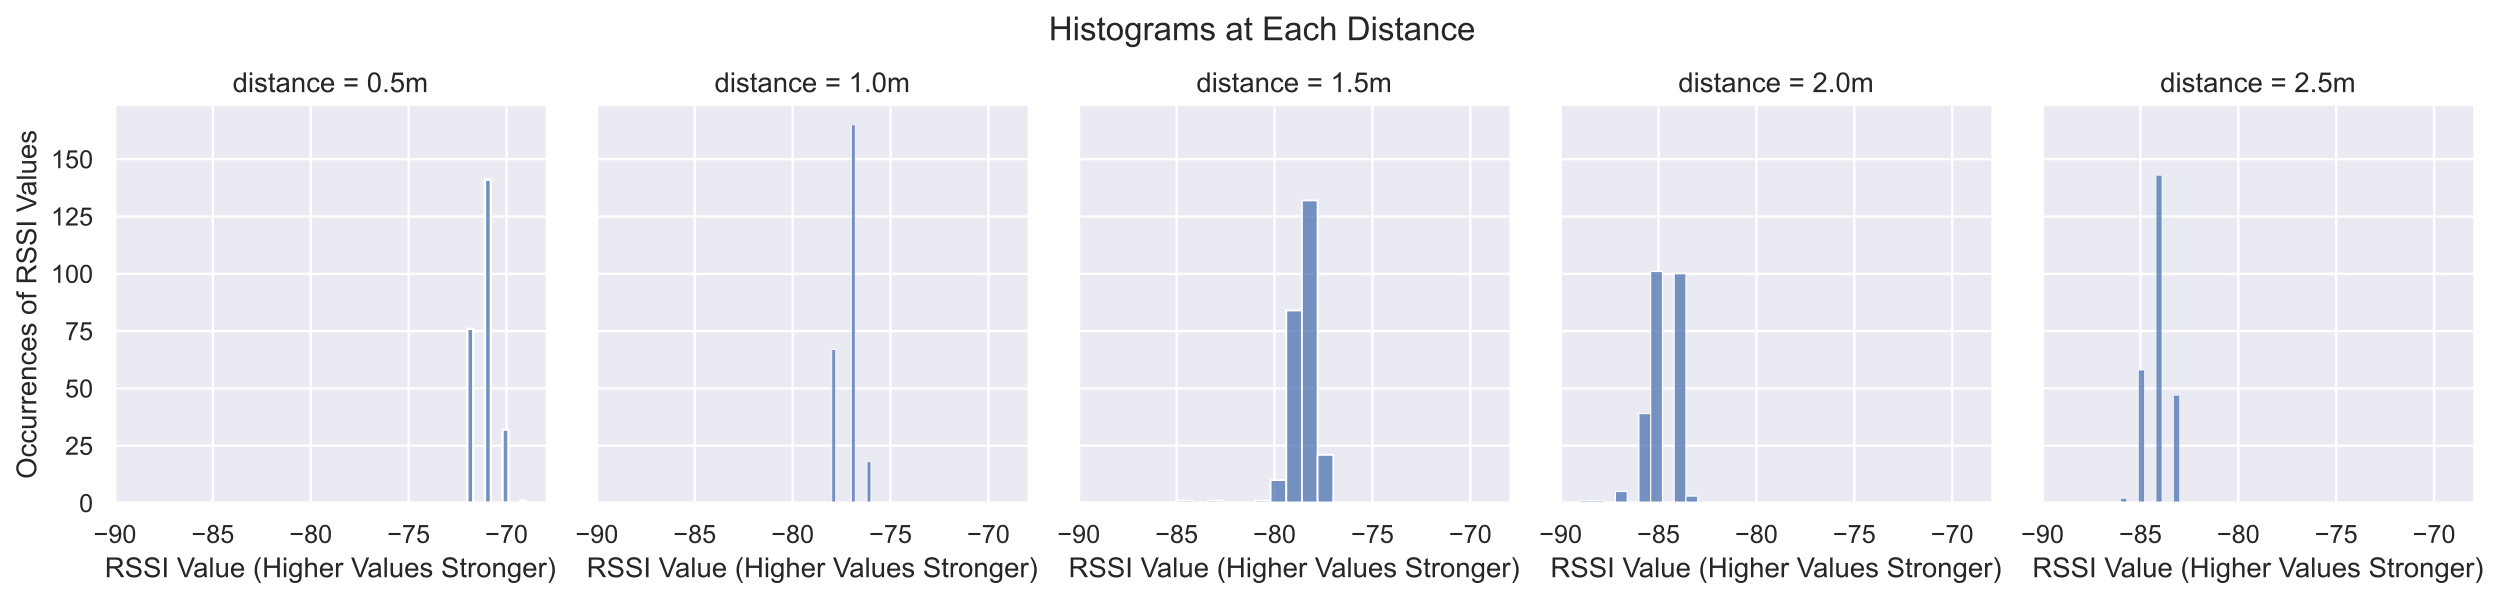 <?xml version="1.0" encoding="utf-8" standalone="no"?>
<!DOCTYPE svg PUBLIC "-//W3C//DTD SVG 1.1//EN"
  "http://www.w3.org/Graphics/SVG/1.1/DTD/svg11.dtd">
<!-- Created with matplotlib (https://matplotlib.org/) -->
<svg height="260.901pt" version="1.1" viewBox="0 0 1087.876 260.901" width="1087.876pt" xmlns="http://www.w3.org/2000/svg" xmlns:xlink="http://www.w3.org/1999/xlink">
 <defs>
  <style type="text/css">*{stroke-linecap:butt;stroke-linejoin:round;}</style>
 </defs>
 <g id="figure_1">
  <g id="patch_1">
   <path d="M 0 260.901 
L 1087.876 260.901 
L 1087.876 0 
L 0 0 
z
" style="fill:#ffffff;"/>
  </g>
  <g id="axes_1">
   <g id="patch_2">
    <path d="M 50.025 218.88 
L 237.448 218.88 
L 237.448 46.08 
L 50.025 46.08 
z
" style="fill:#eaeaf2;"/>
   </g>
   <g id="matplotlib.axis_1">
    <g id="xtick_1">
     <g id="line2d_1">
      <path clip-path="url(#pe1ca0771a3)" d="M 50.025 218.88 
L 50.025 46.08 
" style="fill:none;stroke:#ffffff;stroke-linecap:round;"/>
     </g>
     <g id="text_1">
      <!-- −90 -->
      <g style="fill:#262626;" transform="translate(40.696 236.254)scale(0.11 -0.11)">
       <defs>
        <path d="M 52.828 31.203 
L 5.562 31.203 
L 5.562 39.406 
L 52.828 39.406 
z
" id="ArialMT-8722"/>
        <path d="M 5.469 16.547 
L 13.922 17.328 
Q 14.984 11.375 18.016 8.688 
Q 21.047 6 25.781 6 
Q 29.828 6 32.875 7.859 
Q 35.938 9.719 37.891 12.812 
Q 39.844 15.922 41.156 21.188 
Q 42.484 26.469 42.484 31.938 
Q 42.484 32.516 42.438 33.688 
Q 39.797 29.5 35.234 26.875 
Q 30.672 24.266 25.344 24.266 
Q 16.453 24.266 10.297 30.703 
Q 4.156 37.156 4.156 47.703 
Q 4.156 58.594 10.578 65.234 
Q 17 71.875 26.656 71.875 
Q 33.641 71.875 39.422 68.109 
Q 45.219 64.359 48.219 57.391 
Q 51.219 50.438 51.219 37.25 
Q 51.219 23.531 48.234 15.406 
Q 45.266 7.281 39.375 3.031 
Q 33.5 -1.219 25.594 -1.219 
Q 17.188 -1.219 11.859 3.438 
Q 6.547 8.109 5.469 16.547 
z
M 41.453 48.141 
Q 41.453 55.719 37.422 60.156 
Q 33.406 64.594 27.734 64.594 
Q 21.875 64.594 17.531 59.812 
Q 13.188 55.031 13.188 47.406 
Q 13.188 40.578 17.312 36.297 
Q 21.438 32.031 27.484 32.031 
Q 33.594 32.031 37.516 36.297 
Q 41.453 40.578 41.453 48.141 
z
" id="ArialMT-57"/>
        <path d="M 4.156 35.297 
Q 4.156 48 6.766 55.734 
Q 9.375 63.484 14.516 67.672 
Q 19.672 71.875 27.484 71.875 
Q 33.25 71.875 37.594 69.547 
Q 41.938 67.234 44.766 62.859 
Q 47.609 58.5 49.219 52.219 
Q 50.828 45.953 50.828 35.297 
Q 50.828 22.703 48.234 14.969 
Q 45.656 7.234 40.5 3 
Q 35.359 -1.219 27.484 -1.219 
Q 17.141 -1.219 11.234 6.203 
Q 4.156 15.141 4.156 35.297 
z
M 13.188 35.297 
Q 13.188 17.672 17.312 11.828 
Q 21.438 6 27.484 6 
Q 33.547 6 37.672 11.859 
Q 41.797 17.719 41.797 35.297 
Q 41.797 52.984 37.672 58.781 
Q 33.547 64.594 27.391 64.594 
Q 21.344 64.594 17.719 59.469 
Q 13.188 52.938 13.188 35.297 
z
" id="ArialMT-48"/>
       </defs>
       <use xlink:href="#ArialMT-8722"/>
       <use x="58.398" xlink:href="#ArialMT-57"/>
       <use x="114.014" xlink:href="#ArialMT-48"/>
      </g>
     </g>
    </g>
    <g id="xtick_2">
     <g id="line2d_2">
      <path clip-path="url(#pe1ca0771a3)" d="M 92.622 218.88 
L 92.622 46.08 
" style="fill:none;stroke:#ffffff;stroke-linecap:round;"/>
     </g>
     <g id="text_2">
      <!-- −85 -->
      <g style="fill:#262626;" transform="translate(83.292 236.254)scale(0.11 -0.11)">
       <defs>
        <path d="M 17.672 38.812 
Q 12.203 40.828 9.562 44.531 
Q 6.938 48.25 6.938 53.422 
Q 6.938 61.234 12.547 66.547 
Q 18.172 71.875 27.484 71.875 
Q 36.859 71.875 42.578 66.422 
Q 48.297 60.984 48.297 53.172 
Q 48.297 48.188 45.672 44.5 
Q 43.062 40.828 37.75 38.812 
Q 44.344 36.672 47.781 31.875 
Q 51.219 27.094 51.219 20.453 
Q 51.219 11.281 44.719 5.031 
Q 38.234 -1.219 27.641 -1.219 
Q 17.047 -1.219 10.547 5.047 
Q 4.047 11.328 4.047 20.703 
Q 4.047 27.688 7.594 32.391 
Q 11.141 37.109 17.672 38.812 
z
M 15.922 53.719 
Q 15.922 48.641 19.188 45.406 
Q 22.469 42.188 27.688 42.188 
Q 32.766 42.188 36.016 45.375 
Q 39.266 48.578 39.266 53.219 
Q 39.266 58.062 35.906 61.359 
Q 32.562 64.656 27.594 64.656 
Q 22.562 64.656 19.234 61.422 
Q 15.922 58.203 15.922 53.719 
z
M 13.094 20.656 
Q 13.094 16.891 14.875 13.375 
Q 16.656 9.859 20.172 7.922 
Q 23.688 6 27.734 6 
Q 34.031 6 38.125 10.047 
Q 42.234 14.109 42.234 20.359 
Q 42.234 26.703 38.016 30.859 
Q 33.797 35.016 27.438 35.016 
Q 21.234 35.016 17.156 30.906 
Q 13.094 26.812 13.094 20.656 
z
" id="ArialMT-56"/>
        <path d="M 4.156 18.75 
L 13.375 19.531 
Q 14.406 12.797 18.141 9.391 
Q 21.875 6 27.156 6 
Q 33.5 6 37.891 10.781 
Q 42.281 15.578 42.281 23.484 
Q 42.281 31 38.062 35.344 
Q 33.844 39.703 27 39.703 
Q 22.75 39.703 19.328 37.766 
Q 15.922 35.844 13.969 32.766 
L 5.719 33.844 
L 12.641 70.609 
L 48.25 70.609 
L 48.25 62.203 
L 19.672 62.203 
L 15.828 42.969 
Q 22.266 47.469 29.344 47.469 
Q 38.719 47.469 45.156 40.969 
Q 51.609 34.469 51.609 24.266 
Q 51.609 14.547 45.953 7.469 
Q 39.062 -1.219 27.156 -1.219 
Q 17.391 -1.219 11.203 4.25 
Q 5.031 9.719 4.156 18.75 
z
" id="ArialMT-53"/>
       </defs>
       <use xlink:href="#ArialMT-8722"/>
       <use x="58.398" xlink:href="#ArialMT-56"/>
       <use x="114.014" xlink:href="#ArialMT-53"/>
      </g>
     </g>
    </g>
    <g id="xtick_3">
     <g id="line2d_3">
      <path clip-path="url(#pe1ca0771a3)" d="M 135.218 218.88 
L 135.218 46.08 
" style="fill:none;stroke:#ffffff;stroke-linecap:round;"/>
     </g>
     <g id="text_3">
      <!-- −80 -->
      <g style="fill:#262626;" transform="translate(125.888 236.254)scale(0.11 -0.11)">
       <use xlink:href="#ArialMT-8722"/>
       <use x="58.398" xlink:href="#ArialMT-56"/>
       <use x="114.014" xlink:href="#ArialMT-48"/>
      </g>
     </g>
    </g>
    <g id="xtick_4">
     <g id="line2d_4">
      <path clip-path="url(#pe1ca0771a3)" d="M 177.814 218.88 
L 177.814 46.08 
" style="fill:none;stroke:#ffffff;stroke-linecap:round;"/>
     </g>
     <g id="text_4">
      <!-- −75 -->
      <g style="fill:#262626;" transform="translate(168.485 236.254)scale(0.11 -0.11)">
       <defs>
        <path d="M 4.734 62.203 
L 4.734 70.656 
L 51.078 70.656 
L 51.078 63.812 
Q 44.234 56.547 37.516 44.484 
Q 30.812 32.422 27.156 19.672 
Q 24.516 10.688 23.781 0 
L 14.75 0 
Q 14.891 8.453 18.062 20.406 
Q 21.234 32.375 27.172 43.484 
Q 33.109 54.594 39.797 62.203 
z
" id="ArialMT-55"/>
       </defs>
       <use xlink:href="#ArialMT-8722"/>
       <use x="58.398" xlink:href="#ArialMT-55"/>
       <use x="114.014" xlink:href="#ArialMT-53"/>
      </g>
     </g>
    </g>
    <g id="xtick_5">
     <g id="line2d_5">
      <path clip-path="url(#pe1ca0771a3)" d="M 220.41 218.88 
L 220.41 46.08 
" style="fill:none;stroke:#ffffff;stroke-linecap:round;"/>
     </g>
     <g id="text_5">
      <!-- −70 -->
      <g style="fill:#262626;" transform="translate(211.081 236.254)scale(0.11 -0.11)">
       <use xlink:href="#ArialMT-8722"/>
       <use x="58.398" xlink:href="#ArialMT-55"/>
       <use x="114.014" xlink:href="#ArialMT-48"/>
      </g>
     </g>
    </g>
    <g id="text_6">
     <!-- RSSI Value (Higher Values Stronger) -->
     <g style="fill:#262626;" transform="translate(45.58 251.175)scale(0.12 -0.12)">
      <defs>
       <path d="M 7.859 0 
L 7.859 71.578 
L 39.594 71.578 
Q 49.172 71.578 54.141 69.641 
Q 59.125 67.719 62.109 62.828 
Q 65.094 57.953 65.094 52.047 
Q 65.094 44.438 60.156 39.203 
Q 55.219 33.984 44.922 32.562 
Q 48.688 30.766 50.641 29 
Q 54.781 25.203 58.5 19.484 
L 70.953 0 
L 59.031 0 
L 49.562 14.891 
Q 45.406 21.344 42.719 24.75 
Q 40.047 28.172 37.922 29.531 
Q 35.797 30.906 33.594 31.453 
Q 31.984 31.781 28.328 31.781 
L 17.328 31.781 
L 17.328 0 
z
M 17.328 39.984 
L 37.703 39.984 
Q 44.188 39.984 47.844 41.328 
Q 51.516 42.672 53.422 45.625 
Q 55.328 48.578 55.328 52.047 
Q 55.328 57.125 51.641 60.391 
Q 47.953 63.672 39.984 63.672 
L 17.328 63.672 
z
" id="ArialMT-82"/>
       <path d="M 4.5 23 
L 13.422 23.781 
Q 14.062 18.406 16.375 14.969 
Q 18.703 11.531 23.578 9.406 
Q 28.469 7.281 34.578 7.281 
Q 39.984 7.281 44.141 8.891 
Q 48.297 10.5 50.312 13.297 
Q 52.344 16.109 52.344 19.438 
Q 52.344 22.797 50.391 25.312 
Q 48.438 27.828 43.953 29.547 
Q 41.062 30.672 31.203 33.031 
Q 21.344 35.406 17.391 37.5 
Q 12.25 40.188 9.734 44.156 
Q 7.234 48.141 7.234 53.078 
Q 7.234 58.5 10.297 63.203 
Q 13.375 67.922 19.281 70.359 
Q 25.203 72.797 32.422 72.797 
Q 40.375 72.797 46.453 70.234 
Q 52.547 67.672 55.812 62.688 
Q 59.078 57.719 59.328 51.422 
L 50.25 50.734 
Q 49.516 57.516 45.281 60.984 
Q 41.062 64.453 32.812 64.453 
Q 24.219 64.453 20.281 61.297 
Q 16.359 58.156 16.359 53.719 
Q 16.359 49.859 19.141 47.359 
Q 21.875 44.875 33.422 42.266 
Q 44.969 39.656 49.266 37.703 
Q 55.516 34.812 58.484 30.391 
Q 61.469 25.984 61.469 20.219 
Q 61.469 14.5 58.203 9.438 
Q 54.938 4.391 48.797 1.578 
Q 42.672 -1.219 35.016 -1.219 
Q 25.297 -1.219 18.719 1.609 
Q 12.156 4.438 8.422 10.125 
Q 4.688 15.828 4.5 23 
z
" id="ArialMT-83"/>
       <path d="M 9.328 0 
L 9.328 71.578 
L 18.797 71.578 
L 18.797 0 
z
" id="ArialMT-73"/>
       <path id="ArialMT-32"/>
       <path d="M 28.172 0 
L 0.438 71.578 
L 10.688 71.578 
L 29.297 19.578 
Q 31.547 13.328 33.062 7.859 
Q 34.719 13.719 36.922 19.578 
L 56.25 71.578 
L 65.922 71.578 
L 37.891 0 
z
" id="ArialMT-86"/>
       <path d="M 40.438 6.391 
Q 35.547 2.25 31.031 0.531 
Q 26.516 -1.172 21.344 -1.172 
Q 12.797 -1.172 8.203 3 
Q 3.609 7.172 3.609 13.672 
Q 3.609 17.484 5.344 20.625 
Q 7.078 23.781 9.891 25.688 
Q 12.703 27.594 16.219 28.562 
Q 18.797 29.25 24.031 29.891 
Q 34.672 31.156 39.703 32.906 
Q 39.75 34.719 39.75 35.203 
Q 39.75 40.578 37.25 42.781 
Q 33.891 45.75 27.25 45.75 
Q 21.047 45.75 18.094 43.578 
Q 15.141 41.406 13.719 35.891 
L 5.125 37.062 
Q 6.297 42.578 8.984 45.969 
Q 11.672 49.359 16.75 51.188 
Q 21.828 53.031 28.516 53.031 
Q 35.156 53.031 39.297 51.469 
Q 43.453 49.906 45.406 47.531 
Q 47.359 45.172 48.141 41.547 
Q 48.578 39.312 48.578 33.453 
L 48.578 21.734 
Q 48.578 9.469 49.141 6.219 
Q 49.703 2.984 51.375 0 
L 42.188 0 
Q 40.828 2.734 40.438 6.391 
z
M 39.703 26.031 
Q 34.906 24.078 25.344 22.703 
Q 19.922 21.922 17.672 20.938 
Q 15.438 19.969 14.203 18.094 
Q 12.984 16.219 12.984 13.922 
Q 12.984 10.406 15.641 8.062 
Q 18.312 5.719 23.438 5.719 
Q 28.516 5.719 32.469 7.938 
Q 36.422 10.156 38.281 14.016 
Q 39.703 17 39.703 22.797 
z
" id="ArialMT-97"/>
       <path d="M 6.391 0 
L 6.391 71.578 
L 15.188 71.578 
L 15.188 0 
z
" id="ArialMT-108"/>
       <path d="M 40.578 0 
L 40.578 7.625 
Q 34.516 -1.172 24.125 -1.172 
Q 19.531 -1.172 15.547 0.578 
Q 11.578 2.344 9.641 5 
Q 7.719 7.672 6.938 11.531 
Q 6.391 14.109 6.391 19.734 
L 6.391 51.859 
L 15.188 51.859 
L 15.188 23.094 
Q 15.188 16.219 15.719 13.812 
Q 16.547 10.359 19.234 8.375 
Q 21.922 6.391 25.875 6.391 
Q 29.828 6.391 33.297 8.422 
Q 36.766 10.453 38.203 13.938 
Q 39.656 17.438 39.656 24.078 
L 39.656 51.859 
L 48.438 51.859 
L 48.438 0 
z
" id="ArialMT-117"/>
       <path d="M 42.094 16.703 
L 51.172 15.578 
Q 49.031 7.625 43.219 3.219 
Q 37.406 -1.172 28.375 -1.172 
Q 17 -1.172 10.328 5.828 
Q 3.656 12.844 3.656 25.484 
Q 3.656 38.578 10.391 45.797 
Q 17.141 53.031 27.875 53.031 
Q 38.281 53.031 44.875 45.953 
Q 51.469 38.875 51.469 26.031 
Q 51.469 25.25 51.422 23.688 
L 12.75 23.688 
Q 13.234 15.141 17.578 10.594 
Q 21.922 6.062 28.422 6.062 
Q 33.25 6.062 36.672 8.594 
Q 40.094 11.141 42.094 16.703 
z
M 13.234 30.906 
L 42.188 30.906 
Q 41.609 37.453 38.875 40.719 
Q 34.672 45.797 27.984 45.797 
Q 21.922 45.797 17.797 41.75 
Q 13.672 37.703 13.234 30.906 
z
" id="ArialMT-101"/>
       <path d="M 23.391 -21.047 
Q 16.109 -11.859 11.078 0.438 
Q 6.062 12.75 6.062 25.922 
Q 6.062 37.547 9.812 48.188 
Q 14.203 60.547 23.391 72.797 
L 29.688 72.797 
Q 23.781 62.641 21.875 58.297 
Q 18.891 51.562 17.188 44.234 
Q 15.094 35.109 15.094 25.875 
Q 15.094 2.391 29.688 -21.047 
z
" id="ArialMT-40"/>
       <path d="M 8.016 0 
L 8.016 71.578 
L 17.484 71.578 
L 17.484 42.188 
L 54.688 42.188 
L 54.688 71.578 
L 64.156 71.578 
L 64.156 0 
L 54.688 0 
L 54.688 33.734 
L 17.484 33.734 
L 17.484 0 
z
" id="ArialMT-72"/>
       <path d="M 6.641 61.469 
L 6.641 71.578 
L 15.438 71.578 
L 15.438 61.469 
z
M 6.641 0 
L 6.641 51.859 
L 15.438 51.859 
L 15.438 0 
z
" id="ArialMT-105"/>
       <path d="M 4.984 -4.297 
L 13.531 -5.562 
Q 14.062 -9.516 16.5 -11.328 
Q 19.781 -13.766 25.438 -13.766 
Q 31.547 -13.766 34.859 -11.328 
Q 38.188 -8.891 39.359 -4.5 
Q 40.047 -1.812 39.984 6.781 
Q 34.234 0 25.641 0 
Q 14.938 0 9.078 7.719 
Q 3.219 15.438 3.219 26.219 
Q 3.219 33.641 5.906 39.906 
Q 8.594 46.188 13.688 49.609 
Q 18.797 53.031 25.688 53.031 
Q 34.859 53.031 40.828 45.609 
L 40.828 51.859 
L 48.922 51.859 
L 48.922 7.031 
Q 48.922 -5.078 46.453 -10.125 
Q 44 -15.188 38.641 -18.109 
Q 33.297 -21.047 25.484 -21.047 
Q 16.219 -21.047 10.5 -16.875 
Q 4.781 -12.703 4.984 -4.297 
z
M 12.25 26.859 
Q 12.25 16.656 16.297 11.969 
Q 20.359 7.281 26.469 7.281 
Q 32.516 7.281 36.609 11.938 
Q 40.719 16.609 40.719 26.562 
Q 40.719 36.078 36.5 40.906 
Q 32.281 45.75 26.312 45.75 
Q 20.453 45.75 16.344 40.984 
Q 12.25 36.234 12.25 26.859 
z
" id="ArialMT-103"/>
       <path d="M 6.594 0 
L 6.594 71.578 
L 15.375 71.578 
L 15.375 45.906 
Q 21.531 53.031 30.906 53.031 
Q 36.672 53.031 40.922 50.75 
Q 45.172 48.484 47 44.484 
Q 48.828 40.484 48.828 32.859 
L 48.828 0 
L 40.047 0 
L 40.047 32.859 
Q 40.047 39.453 37.188 42.453 
Q 34.328 45.453 29.109 45.453 
Q 25.203 45.453 21.75 43.422 
Q 18.312 41.406 16.844 37.938 
Q 15.375 34.469 15.375 28.375 
L 15.375 0 
z
" id="ArialMT-104"/>
       <path d="M 6.5 0 
L 6.5 51.859 
L 14.406 51.859 
L 14.406 44 
Q 17.438 49.516 20 51.266 
Q 22.562 53.031 25.641 53.031 
Q 30.078 53.031 34.672 50.203 
L 31.641 42.047 
Q 28.422 43.953 25.203 43.953 
Q 22.312 43.953 20.016 42.219 
Q 17.719 40.484 16.75 37.406 
Q 15.281 32.719 15.281 27.156 
L 15.281 0 
z
" id="ArialMT-114"/>
       <path d="M 3.078 15.484 
L 11.766 16.844 
Q 12.5 11.625 15.844 8.844 
Q 19.188 6.062 25.203 6.062 
Q 31.25 6.062 34.172 8.516 
Q 37.109 10.984 37.109 14.312 
Q 37.109 17.281 34.516 19 
Q 32.719 20.172 25.531 21.969 
Q 15.875 24.422 12.141 26.203 
Q 8.406 27.984 6.469 31.125 
Q 4.547 34.281 4.547 38.094 
Q 4.547 41.547 6.125 44.5 
Q 7.719 47.469 10.453 49.422 
Q 12.5 50.922 16.031 51.969 
Q 19.578 53.031 23.641 53.031 
Q 29.734 53.031 34.344 51.266 
Q 38.969 49.516 41.156 46.5 
Q 43.359 43.5 44.188 38.484 
L 35.594 37.312 
Q 35.016 41.312 32.203 43.547 
Q 29.391 45.797 24.266 45.797 
Q 18.219 45.797 15.625 43.797 
Q 13.031 41.797 13.031 39.109 
Q 13.031 37.406 14.109 36.031 
Q 15.188 34.625 17.484 33.688 
Q 18.797 33.203 25.25 31.453 
Q 34.578 28.953 38.25 27.359 
Q 41.938 25.781 44.031 22.75 
Q 46.141 19.734 46.141 15.234 
Q 46.141 10.844 43.578 6.953 
Q 41.016 3.078 36.172 0.953 
Q 31.344 -1.172 25.25 -1.172 
Q 15.141 -1.172 9.844 3.031 
Q 4.547 7.234 3.078 15.484 
z
" id="ArialMT-115"/>
       <path d="M 25.781 7.859 
L 27.047 0.094 
Q 23.344 -0.688 20.406 -0.688 
Q 15.625 -0.688 12.984 0.828 
Q 10.359 2.344 9.281 4.812 
Q 8.203 7.281 8.203 15.188 
L 8.203 45.016 
L 1.766 45.016 
L 1.766 51.859 
L 8.203 51.859 
L 8.203 64.703 
L 16.938 69.969 
L 16.938 51.859 
L 25.781 51.859 
L 25.781 45.016 
L 16.938 45.016 
L 16.938 14.703 
Q 16.938 10.938 17.406 9.859 
Q 17.875 8.797 18.922 8.156 
Q 19.969 7.516 21.922 7.516 
Q 23.391 7.516 25.781 7.859 
z
" id="ArialMT-116"/>
       <path d="M 3.328 25.922 
Q 3.328 40.328 11.328 47.266 
Q 18.016 53.031 27.641 53.031 
Q 38.328 53.031 45.109 46.016 
Q 51.906 39.016 51.906 26.656 
Q 51.906 16.656 48.906 10.906 
Q 45.906 5.172 40.156 2 
Q 34.422 -1.172 27.641 -1.172 
Q 16.75 -1.172 10.031 5.812 
Q 3.328 12.797 3.328 25.922 
z
M 12.359 25.922 
Q 12.359 15.969 16.703 11.016 
Q 21.047 6.062 27.641 6.062 
Q 34.188 6.062 38.531 11.031 
Q 42.875 16.016 42.875 26.219 
Q 42.875 35.844 38.5 40.797 
Q 34.125 45.75 27.641 45.75 
Q 21.047 45.75 16.703 40.812 
Q 12.359 35.891 12.359 25.922 
z
" id="ArialMT-111"/>
       <path d="M 6.594 0 
L 6.594 51.859 
L 14.5 51.859 
L 14.5 44.484 
Q 20.219 53.031 31 53.031 
Q 35.688 53.031 39.625 51.344 
Q 43.562 49.656 45.516 46.922 
Q 47.469 44.188 48.25 40.438 
Q 48.734 37.984 48.734 31.891 
L 48.734 0 
L 39.938 0 
L 39.938 31.547 
Q 39.938 36.922 38.906 39.578 
Q 37.891 42.234 35.281 43.812 
Q 32.672 45.406 29.156 45.406 
Q 23.531 45.406 19.453 41.844 
Q 15.375 38.281 15.375 28.328 
L 15.375 0 
z
" id="ArialMT-110"/>
       <path d="M 12.359 -21.047 
L 6.062 -21.047 
Q 20.656 2.391 20.656 25.875 
Q 20.656 35.062 18.562 44.094 
Q 16.891 51.422 13.922 58.156 
Q 12.016 62.547 6.062 72.797 
L 12.359 72.797 
Q 21.531 60.547 25.922 48.188 
Q 29.688 37.547 29.688 25.922 
Q 29.688 12.75 24.625 0.438 
Q 19.578 -11.859 12.359 -21.047 
z
" id="ArialMT-41"/>
      </defs>
      <use xlink:href="#ArialMT-82"/>
      <use x="72.217" xlink:href="#ArialMT-83"/>
      <use x="138.916" xlink:href="#ArialMT-83"/>
      <use x="205.615" xlink:href="#ArialMT-73"/>
      <use x="233.398" xlink:href="#ArialMT-32"/>
      <use x="261.182" xlink:href="#ArialMT-86"/>
      <use x="320.506" xlink:href="#ArialMT-97"/>
      <use x="376.121" xlink:href="#ArialMT-108"/>
      <use x="398.338" xlink:href="#ArialMT-117"/>
      <use x="453.953" xlink:href="#ArialMT-101"/>
      <use x="509.568" xlink:href="#ArialMT-32"/>
      <use x="537.352" xlink:href="#ArialMT-40"/>
      <use x="570.652" xlink:href="#ArialMT-72"/>
      <use x="642.869" xlink:href="#ArialMT-105"/>
      <use x="665.086" xlink:href="#ArialMT-103"/>
      <use x="720.701" xlink:href="#ArialMT-104"/>
      <use x="776.316" xlink:href="#ArialMT-101"/>
      <use x="831.932" xlink:href="#ArialMT-114"/>
      <use x="865.232" xlink:href="#ArialMT-32"/>
      <use x="893.016" xlink:href="#ArialMT-86"/>
      <use x="952.34" xlink:href="#ArialMT-97"/>
      <use x="1007.955" xlink:href="#ArialMT-108"/>
      <use x="1030.172" xlink:href="#ArialMT-117"/>
      <use x="1085.787" xlink:href="#ArialMT-101"/>
      <use x="1141.402" xlink:href="#ArialMT-115"/>
      <use x="1191.402" xlink:href="#ArialMT-32"/>
      <use x="1219.186" xlink:href="#ArialMT-83"/>
      <use x="1285.885" xlink:href="#ArialMT-116"/>
      <use x="1313.668" xlink:href="#ArialMT-114"/>
      <use x="1346.969" xlink:href="#ArialMT-111"/>
      <use x="1402.584" xlink:href="#ArialMT-110"/>
      <use x="1458.199" xlink:href="#ArialMT-103"/>
      <use x="1513.814" xlink:href="#ArialMT-101"/>
      <use x="1569.43" xlink:href="#ArialMT-114"/>
      <use x="1602.73" xlink:href="#ArialMT-41"/>
     </g>
    </g>
   </g>
   <g id="matplotlib.axis_2">
    <g id="ytick_1">
     <g id="line2d_6">
      <path clip-path="url(#pe1ca0771a3)" d="M 50.025 218.88 
L 237.448 218.88 
" style="fill:none;stroke:#ffffff;stroke-linecap:round;"/>
     </g>
     <g id="text_7">
      <!-- 0 -->
      <g style="fill:#262626;" transform="translate(34.408 222.817)scale(0.11 -0.11)">
       <use xlink:href="#ArialMT-48"/>
      </g>
     </g>
    </g>
    <g id="ytick_2">
     <g id="line2d_7">
      <path clip-path="url(#pe1ca0771a3)" d="M 50.025 193.945 
L 237.448 193.945 
" style="fill:none;stroke:#ffffff;stroke-linecap:round;"/>
     </g>
     <g id="text_8">
      <!-- 25 -->
      <g style="fill:#262626;" transform="translate(28.291 197.882)scale(0.11 -0.11)">
       <defs>
        <path d="M 50.344 8.453 
L 50.344 0 
L 3.031 0 
Q 2.938 3.172 4.047 6.109 
Q 5.859 10.938 9.828 15.625 
Q 13.812 20.312 21.344 26.469 
Q 33.016 36.031 37.109 41.625 
Q 41.219 47.219 41.219 52.203 
Q 41.219 57.422 37.469 61 
Q 33.734 64.594 27.734 64.594 
Q 21.391 64.594 17.578 60.781 
Q 13.766 56.984 13.719 50.25 
L 4.688 51.172 
Q 5.609 61.281 11.656 66.578 
Q 17.719 71.875 27.938 71.875 
Q 38.234 71.875 44.234 66.156 
Q 50.25 60.453 50.25 52 
Q 50.25 47.703 48.484 43.547 
Q 46.734 39.406 42.656 34.812 
Q 38.578 30.219 29.109 22.219 
Q 21.188 15.578 18.938 13.203 
Q 16.703 10.844 15.234 8.453 
z
" id="ArialMT-50"/>
       </defs>
       <use xlink:href="#ArialMT-50"/>
       <use x="55.615" xlink:href="#ArialMT-53"/>
      </g>
     </g>
    </g>
    <g id="ytick_3">
     <g id="line2d_8">
      <path clip-path="url(#pe1ca0771a3)" d="M 50.025 169.01 
L 237.448 169.01 
" style="fill:none;stroke:#ffffff;stroke-linecap:round;"/>
     </g>
     <g id="text_9">
      <!-- 50 -->
      <g style="fill:#262626;" transform="translate(28.291 172.947)scale(0.11 -0.11)">
       <use xlink:href="#ArialMT-53"/>
       <use x="55.615" xlink:href="#ArialMT-48"/>
      </g>
     </g>
    </g>
    <g id="ytick_4">
     <g id="line2d_9">
      <path clip-path="url(#pe1ca0771a3)" d="M 50.025 144.075 
L 237.448 144.075 
" style="fill:none;stroke:#ffffff;stroke-linecap:round;"/>
     </g>
     <g id="text_10">
      <!-- 75 -->
      <g style="fill:#262626;" transform="translate(28.291 148.012)scale(0.11 -0.11)">
       <use xlink:href="#ArialMT-55"/>
       <use x="55.615" xlink:href="#ArialMT-53"/>
      </g>
     </g>
    </g>
    <g id="ytick_5">
     <g id="line2d_10">
      <path clip-path="url(#pe1ca0771a3)" d="M 50.025 119.14 
L 237.448 119.14 
" style="fill:none;stroke:#ffffff;stroke-linecap:round;"/>
     </g>
     <g id="text_11">
      <!-- 100 -->
      <g style="fill:#262626;" transform="translate(22.174 123.077)scale(0.11 -0.11)">
       <defs>
        <path d="M 37.25 0 
L 28.469 0 
L 28.469 56 
Q 25.297 52.984 20.141 49.953 
Q 14.984 46.922 10.891 45.406 
L 10.891 53.906 
Q 18.266 57.375 23.781 62.297 
Q 29.297 67.234 31.594 71.875 
L 37.25 71.875 
z
" id="ArialMT-49"/>
       </defs>
       <use xlink:href="#ArialMT-49"/>
       <use x="55.615" xlink:href="#ArialMT-48"/>
       <use x="111.23" xlink:href="#ArialMT-48"/>
      </g>
     </g>
    </g>
    <g id="ytick_6">
     <g id="line2d_11">
      <path clip-path="url(#pe1ca0771a3)" d="M 50.025 94.205 
L 237.448 94.205 
" style="fill:none;stroke:#ffffff;stroke-linecap:round;"/>
     </g>
     <g id="text_12">
      <!-- 125 -->
      <g style="fill:#262626;" transform="translate(22.174 98.141)scale(0.11 -0.11)">
       <use xlink:href="#ArialMT-49"/>
       <use x="55.615" xlink:href="#ArialMT-50"/>
       <use x="111.23" xlink:href="#ArialMT-53"/>
      </g>
     </g>
    </g>
    <g id="ytick_7">
     <g id="line2d_12">
      <path clip-path="url(#pe1ca0771a3)" d="M 50.025 69.27 
L 237.448 69.27 
" style="fill:none;stroke:#ffffff;stroke-linecap:round;"/>
     </g>
     <g id="text_13">
      <!-- 150 -->
      <g style="fill:#262626;" transform="translate(22.174 73.206)scale(0.11 -0.11)">
       <use xlink:href="#ArialMT-49"/>
       <use x="55.615" xlink:href="#ArialMT-53"/>
       <use x="111.23" xlink:href="#ArialMT-48"/>
      </g>
     </g>
    </g>
    <g id="text_14">
     <!-- Occurrences of RSSI Values -->
     <g style="fill:#262626;" transform="translate(15.789 208.4)rotate(-90)scale(0.12 -0.12)">
      <defs>
       <path d="M 4.828 34.859 
Q 4.828 52.688 14.391 62.766 
Q 23.969 72.859 39.109 72.859 
Q 49.031 72.859 56.984 68.109 
Q 64.938 63.375 69.109 54.906 
Q 73.297 46.438 73.297 35.688 
Q 73.297 24.812 68.891 16.219 
Q 64.5 7.625 56.438 3.203 
Q 48.391 -1.219 39.062 -1.219 
Q 28.953 -1.219 20.984 3.656 
Q 13.031 8.547 8.922 16.984 
Q 4.828 25.438 4.828 34.859 
z
M 14.594 34.719 
Q 14.594 21.781 21.547 14.328 
Q 28.516 6.891 39.016 6.891 
Q 49.703 6.891 56.609 14.406 
Q 63.531 21.922 63.531 35.75 
Q 63.531 44.484 60.578 51 
Q 57.625 57.516 51.922 61.109 
Q 46.234 64.703 39.156 64.703 
Q 29.109 64.703 21.844 57.781 
Q 14.594 50.875 14.594 34.719 
z
" id="ArialMT-79"/>
       <path d="M 40.438 19 
L 49.078 17.875 
Q 47.656 8.938 41.812 3.875 
Q 35.984 -1.172 27.484 -1.172 
Q 16.844 -1.172 10.375 5.781 
Q 3.906 12.75 3.906 25.734 
Q 3.906 34.125 6.688 40.422 
Q 9.469 46.734 15.156 49.875 
Q 20.844 53.031 27.547 53.031 
Q 35.984 53.031 41.359 48.75 
Q 46.734 44.484 48.25 36.625 
L 39.703 35.297 
Q 38.484 40.531 35.375 43.156 
Q 32.281 45.797 27.875 45.797 
Q 21.234 45.797 17.078 41.031 
Q 12.938 36.281 12.938 25.984 
Q 12.938 15.531 16.938 10.797 
Q 20.953 6.062 27.391 6.062 
Q 32.562 6.062 36.031 9.234 
Q 39.5 12.406 40.438 19 
z
" id="ArialMT-99"/>
       <path d="M 8.688 0 
L 8.688 45.016 
L 0.922 45.016 
L 0.922 51.859 
L 8.688 51.859 
L 8.688 57.375 
Q 8.688 62.594 9.625 65.141 
Q 10.891 68.562 14.078 70.672 
Q 17.281 72.797 23.047 72.797 
Q 26.766 72.797 31.25 71.922 
L 29.938 64.266 
Q 27.203 64.75 24.75 64.75 
Q 20.75 64.75 19.094 63.031 
Q 17.438 61.328 17.438 56.641 
L 17.438 51.859 
L 27.547 51.859 
L 27.547 45.016 
L 17.438 45.016 
L 17.438 0 
z
" id="ArialMT-102"/>
      </defs>
      <use xlink:href="#ArialMT-79"/>
      <use x="77.783" xlink:href="#ArialMT-99"/>
      <use x="127.783" xlink:href="#ArialMT-99"/>
      <use x="177.783" xlink:href="#ArialMT-117"/>
      <use x="233.398" xlink:href="#ArialMT-114"/>
      <use x="266.699" xlink:href="#ArialMT-114"/>
      <use x="300" xlink:href="#ArialMT-101"/>
      <use x="355.615" xlink:href="#ArialMT-110"/>
      <use x="411.23" xlink:href="#ArialMT-99"/>
      <use x="461.23" xlink:href="#ArialMT-101"/>
      <use x="516.846" xlink:href="#ArialMT-115"/>
      <use x="566.846" xlink:href="#ArialMT-32"/>
      <use x="594.629" xlink:href="#ArialMT-111"/>
      <use x="650.244" xlink:href="#ArialMT-102"/>
      <use x="678.027" xlink:href="#ArialMT-32"/>
      <use x="705.811" xlink:href="#ArialMT-82"/>
      <use x="778.027" xlink:href="#ArialMT-83"/>
      <use x="844.727" xlink:href="#ArialMT-83"/>
      <use x="911.426" xlink:href="#ArialMT-73"/>
      <use x="939.209" xlink:href="#ArialMT-32"/>
      <use x="966.992" xlink:href="#ArialMT-86"/>
      <use x="1026.316" xlink:href="#ArialMT-97"/>
      <use x="1081.932" xlink:href="#ArialMT-108"/>
      <use x="1104.148" xlink:href="#ArialMT-117"/>
      <use x="1159.764" xlink:href="#ArialMT-101"/>
      <use x="1215.379" xlink:href="#ArialMT-115"/>
     </g>
    </g>
   </g>
   <g id="patch_3">
    <path clip-path="url(#pe1ca0771a3)" d="M 203.372 218.88 
L 205.927 218.88 
L 205.927 143.077 
L 203.372 143.077 
z
" style="fill:#4c72b0;fill-opacity:0.75;stroke:#ffffff;stroke-linejoin:miter;"/>
   </g>
   <g id="patch_4">
    <path clip-path="url(#pe1ca0771a3)" d="M 205.927 218.88 
L 208.483 218.88 
L 208.483 218.88 
L 205.927 218.88 
z
" style="fill:#4c72b0;fill-opacity:0.75;stroke:#ffffff;stroke-linejoin:miter;"/>
   </g>
   <g id="patch_5">
    <path clip-path="url(#pe1ca0771a3)" d="M 208.483 218.88 
L 211.039 218.88 
L 211.039 218.88 
L 208.483 218.88 
z
" style="fill:#4c72b0;fill-opacity:0.75;stroke:#ffffff;stroke-linejoin:miter;"/>
   </g>
   <g id="patch_6">
    <path clip-path="url(#pe1ca0771a3)" d="M 211.039 218.88 
L 213.595 218.88 
L 213.595 78.246 
L 211.039 78.246 
z
" style="fill:#4c72b0;fill-opacity:0.75;stroke:#ffffff;stroke-linejoin:miter;"/>
   </g>
   <g id="patch_7">
    <path clip-path="url(#pe1ca0771a3)" d="M 213.595 218.88 
L 216.15 218.88 
L 216.15 218.88 
L 213.595 218.88 
z
" style="fill:#4c72b0;fill-opacity:0.75;stroke:#ffffff;stroke-linejoin:miter;"/>
   </g>
   <g id="patch_8">
    <path clip-path="url(#pe1ca0771a3)" d="M 216.15 218.88 
L 218.706 218.88 
L 218.706 218.88 
L 216.15 218.88 
z
" style="fill:#4c72b0;fill-opacity:0.75;stroke:#ffffff;stroke-linejoin:miter;"/>
   </g>
   <g id="patch_9">
    <path clip-path="url(#pe1ca0771a3)" d="M 218.706 218.88 
L 221.262 218.88 
L 221.262 186.963 
L 218.706 186.963 
z
" style="fill:#4c72b0;fill-opacity:0.75;stroke:#ffffff;stroke-linejoin:miter;"/>
   </g>
   <g id="patch_10">
    <path clip-path="url(#pe1ca0771a3)" d="M 221.262 218.88 
L 223.818 218.88 
L 223.818 218.88 
L 221.262 218.88 
z
" style="fill:#4c72b0;fill-opacity:0.75;stroke:#ffffff;stroke-linejoin:miter;"/>
   </g>
   <g id="patch_11">
    <path clip-path="url(#pe1ca0771a3)" d="M 223.818 218.88 
L 226.373 218.88 
L 226.373 218.88 
L 223.818 218.88 
z
" style="fill:#4c72b0;fill-opacity:0.75;stroke:#ffffff;stroke-linejoin:miter;"/>
   </g>
   <g id="patch_12">
    <path clip-path="url(#pe1ca0771a3)" d="M 226.373 218.88 
L 228.929 218.88 
L 228.929 217.883 
L 226.373 217.883 
z
" style="fill:#4c72b0;fill-opacity:0.75;stroke:#ffffff;stroke-linejoin:miter;"/>
   </g>
   <g id="patch_13">
    <path d="M 50.025 218.88 
L 50.025 46.08 
" style="fill:none;stroke:#ffffff;stroke-linecap:square;stroke-linejoin:miter;stroke-width:1.25;"/>
   </g>
   <g id="patch_14">
    <path d="M 50.025 218.88 
L 237.448 218.88 
" style="fill:none;stroke:#ffffff;stroke-linecap:square;stroke-linejoin:miter;stroke-width:1.25;"/>
   </g>
   <g id="text_15">
    <!-- distance = 0.5m -->
    <g style="fill:#262626;" transform="translate(101.215 40.08)scale(0.12 -0.12)">
     <defs>
      <path d="M 40.234 0 
L 40.234 6.547 
Q 35.297 -1.172 25.734 -1.172 
Q 19.531 -1.172 14.328 2.25 
Q 9.125 5.672 6.266 11.797 
Q 3.422 17.922 3.422 25.875 
Q 3.422 33.641 6 39.969 
Q 8.594 46.297 13.766 49.656 
Q 18.953 53.031 25.344 53.031 
Q 30.031 53.031 33.688 51.047 
Q 37.359 49.078 39.656 45.906 
L 39.656 71.578 
L 48.391 71.578 
L 48.391 0 
z
M 12.453 25.875 
Q 12.453 15.922 16.641 10.984 
Q 20.844 6.062 26.562 6.062 
Q 32.328 6.062 36.344 10.766 
Q 40.375 15.484 40.375 25.141 
Q 40.375 35.797 36.266 40.766 
Q 32.172 45.75 26.172 45.75 
Q 20.312 45.75 16.375 40.969 
Q 12.453 36.188 12.453 25.875 
z
" id="ArialMT-100"/>
      <path d="M 52.828 42.094 
L 5.562 42.094 
L 5.562 50.297 
L 52.828 50.297 
z
M 52.828 20.359 
L 5.562 20.359 
L 5.562 28.562 
L 52.828 28.562 
z
" id="ArialMT-61"/>
      <path d="M 9.078 0 
L 9.078 10.016 
L 19.094 10.016 
L 19.094 0 
z
" id="ArialMT-46"/>
      <path d="M 6.594 0 
L 6.594 51.859 
L 14.453 51.859 
L 14.453 44.578 
Q 16.891 48.391 20.938 50.703 
Q 25 53.031 30.172 53.031 
Q 35.938 53.031 39.625 50.641 
Q 43.312 48.25 44.828 43.953 
Q 50.984 53.031 60.844 53.031 
Q 68.562 53.031 72.703 48.75 
Q 76.859 44.484 76.859 35.594 
L 76.859 0 
L 68.109 0 
L 68.109 32.672 
Q 68.109 37.938 67.25 40.25 
Q 66.406 42.578 64.156 43.984 
Q 61.922 45.406 58.891 45.406 
Q 53.422 45.406 49.797 41.766 
Q 46.188 38.141 46.188 30.125 
L 46.188 0 
L 37.406 0 
L 37.406 33.688 
Q 37.406 39.547 35.25 42.469 
Q 33.109 45.406 28.219 45.406 
Q 24.516 45.406 21.359 43.453 
Q 18.219 41.5 16.797 37.734 
Q 15.375 33.984 15.375 26.906 
L 15.375 0 
z
" id="ArialMT-109"/>
     </defs>
     <use xlink:href="#ArialMT-100"/>
     <use x="55.615" xlink:href="#ArialMT-105"/>
     <use x="77.832" xlink:href="#ArialMT-115"/>
     <use x="127.832" xlink:href="#ArialMT-116"/>
     <use x="155.615" xlink:href="#ArialMT-97"/>
     <use x="211.23" xlink:href="#ArialMT-110"/>
     <use x="266.846" xlink:href="#ArialMT-99"/>
     <use x="316.846" xlink:href="#ArialMT-101"/>
     <use x="372.461" xlink:href="#ArialMT-32"/>
     <use x="400.244" xlink:href="#ArialMT-61"/>
     <use x="458.643" xlink:href="#ArialMT-32"/>
     <use x="486.426" xlink:href="#ArialMT-48"/>
     <use x="542.041" xlink:href="#ArialMT-46"/>
     <use x="569.824" xlink:href="#ArialMT-53"/>
     <use x="625.439" xlink:href="#ArialMT-109"/>
    </g>
   </g>
  </g>
  <g id="axes_2">
   <g id="patch_15">
    <path d="M 259.721 218.88 
L 447.144 218.88 
L 447.144 46.08 
L 259.721 46.08 
z
" style="fill:#eaeaf2;"/>
   </g>
   <g id="matplotlib.axis_3">
    <g id="xtick_6">
     <g id="line2d_13">
      <path clip-path="url(#pa45dca081c)" d="M 259.721 218.88 
L 259.721 46.08 
" style="fill:none;stroke:#ffffff;stroke-linecap:round;"/>
     </g>
     <g id="text_16">
      <!-- −90 -->
      <g style="fill:#262626;" transform="translate(250.392 236.254)scale(0.11 -0.11)">
       <use xlink:href="#ArialMT-8722"/>
       <use x="58.398" xlink:href="#ArialMT-57"/>
       <use x="114.014" xlink:href="#ArialMT-48"/>
      </g>
     </g>
    </g>
    <g id="xtick_7">
     <g id="line2d_14">
      <path clip-path="url(#pa45dca081c)" d="M 302.317 218.88 
L 302.317 46.08 
" style="fill:none;stroke:#ffffff;stroke-linecap:round;"/>
     </g>
     <g id="text_17">
      <!-- −85 -->
      <g style="fill:#262626;" transform="translate(292.988 236.254)scale(0.11 -0.11)">
       <use xlink:href="#ArialMT-8722"/>
       <use x="58.398" xlink:href="#ArialMT-56"/>
       <use x="114.014" xlink:href="#ArialMT-53"/>
      </g>
     </g>
    </g>
    <g id="xtick_8">
     <g id="line2d_15">
      <path clip-path="url(#pa45dca081c)" d="M 344.913 218.88 
L 344.913 46.08 
" style="fill:none;stroke:#ffffff;stroke-linecap:round;"/>
     </g>
     <g id="text_18">
      <!-- −80 -->
      <g style="fill:#262626;" transform="translate(335.584 236.254)scale(0.11 -0.11)">
       <use xlink:href="#ArialMT-8722"/>
       <use x="58.398" xlink:href="#ArialMT-56"/>
       <use x="114.014" xlink:href="#ArialMT-48"/>
      </g>
     </g>
    </g>
    <g id="xtick_9">
     <g id="line2d_16">
      <path clip-path="url(#pa45dca081c)" d="M 387.509 218.88 
L 387.509 46.08 
" style="fill:none;stroke:#ffffff;stroke-linecap:round;"/>
     </g>
     <g id="text_19">
      <!-- −75 -->
      <g style="fill:#262626;" transform="translate(378.18 236.254)scale(0.11 -0.11)">
       <use xlink:href="#ArialMT-8722"/>
       <use x="58.398" xlink:href="#ArialMT-55"/>
       <use x="114.014" xlink:href="#ArialMT-53"/>
      </g>
     </g>
    </g>
    <g id="xtick_10">
     <g id="line2d_17">
      <path clip-path="url(#pa45dca081c)" d="M 430.106 218.88 
L 430.106 46.08 
" style="fill:none;stroke:#ffffff;stroke-linecap:round;"/>
     </g>
     <g id="text_20">
      <!-- −70 -->
      <g style="fill:#262626;" transform="translate(420.776 236.254)scale(0.11 -0.11)">
       <use xlink:href="#ArialMT-8722"/>
       <use x="58.398" xlink:href="#ArialMT-55"/>
       <use x="114.014" xlink:href="#ArialMT-48"/>
      </g>
     </g>
    </g>
    <g id="text_21">
     <!-- RSSI Value (Higher Values Stronger) -->
     <g style="fill:#262626;" transform="translate(255.275 251.175)scale(0.12 -0.12)">
      <use xlink:href="#ArialMT-82"/>
      <use x="72.217" xlink:href="#ArialMT-83"/>
      <use x="138.916" xlink:href="#ArialMT-83"/>
      <use x="205.615" xlink:href="#ArialMT-73"/>
      <use x="233.398" xlink:href="#ArialMT-32"/>
      <use x="261.182" xlink:href="#ArialMT-86"/>
      <use x="320.506" xlink:href="#ArialMT-97"/>
      <use x="376.121" xlink:href="#ArialMT-108"/>
      <use x="398.338" xlink:href="#ArialMT-117"/>
      <use x="453.953" xlink:href="#ArialMT-101"/>
      <use x="509.568" xlink:href="#ArialMT-32"/>
      <use x="537.352" xlink:href="#ArialMT-40"/>
      <use x="570.652" xlink:href="#ArialMT-72"/>
      <use x="642.869" xlink:href="#ArialMT-105"/>
      <use x="665.086" xlink:href="#ArialMT-103"/>
      <use x="720.701" xlink:href="#ArialMT-104"/>
      <use x="776.316" xlink:href="#ArialMT-101"/>
      <use x="831.932" xlink:href="#ArialMT-114"/>
      <use x="865.232" xlink:href="#ArialMT-32"/>
      <use x="893.016" xlink:href="#ArialMT-86"/>
      <use x="952.34" xlink:href="#ArialMT-97"/>
      <use x="1007.955" xlink:href="#ArialMT-108"/>
      <use x="1030.172" xlink:href="#ArialMT-117"/>
      <use x="1085.787" xlink:href="#ArialMT-101"/>
      <use x="1141.402" xlink:href="#ArialMT-115"/>
      <use x="1191.402" xlink:href="#ArialMT-32"/>
      <use x="1219.186" xlink:href="#ArialMT-83"/>
      <use x="1285.885" xlink:href="#ArialMT-116"/>
      <use x="1313.668" xlink:href="#ArialMT-114"/>
      <use x="1346.969" xlink:href="#ArialMT-111"/>
      <use x="1402.584" xlink:href="#ArialMT-110"/>
      <use x="1458.199" xlink:href="#ArialMT-103"/>
      <use x="1513.814" xlink:href="#ArialMT-101"/>
      <use x="1569.43" xlink:href="#ArialMT-114"/>
      <use x="1602.73" xlink:href="#ArialMT-41"/>
     </g>
    </g>
   </g>
   <g id="matplotlib.axis_4">
    <g id="ytick_8">
     <g id="line2d_18">
      <path clip-path="url(#pa45dca081c)" d="M 259.721 218.88 
L 447.144 218.88 
" style="fill:none;stroke:#ffffff;stroke-linecap:round;"/>
     </g>
    </g>
    <g id="ytick_9">
     <g id="line2d_19">
      <path clip-path="url(#pa45dca081c)" d="M 259.721 193.945 
L 447.144 193.945 
" style="fill:none;stroke:#ffffff;stroke-linecap:round;"/>
     </g>
    </g>
    <g id="ytick_10">
     <g id="line2d_20">
      <path clip-path="url(#pa45dca081c)" d="M 259.721 169.01 
L 447.144 169.01 
" style="fill:none;stroke:#ffffff;stroke-linecap:round;"/>
     </g>
    </g>
    <g id="ytick_11">
     <g id="line2d_21">
      <path clip-path="url(#pa45dca081c)" d="M 259.721 144.075 
L 447.144 144.075 
" style="fill:none;stroke:#ffffff;stroke-linecap:round;"/>
     </g>
    </g>
    <g id="ytick_12">
     <g id="line2d_22">
      <path clip-path="url(#pa45dca081c)" d="M 259.721 119.14 
L 447.144 119.14 
" style="fill:none;stroke:#ffffff;stroke-linecap:round;"/>
     </g>
    </g>
    <g id="ytick_13">
     <g id="line2d_23">
      <path clip-path="url(#pa45dca081c)" d="M 259.721 94.205 
L 447.144 94.205 
" style="fill:none;stroke:#ffffff;stroke-linecap:round;"/>
     </g>
    </g>
    <g id="ytick_14">
     <g id="line2d_24">
      <path clip-path="url(#pa45dca081c)" d="M 259.721 69.27 
L 447.144 69.27 
" style="fill:none;stroke:#ffffff;stroke-linecap:round;"/>
     </g>
    </g>
   </g>
   <g id="patch_16">
    <path clip-path="url(#pa45dca081c)" d="M 361.952 218.88 
L 363.656 218.88 
L 363.656 152.054 
L 361.952 152.054 
z
" style="fill:#4c72b0;fill-opacity:0.75;stroke:#ffffff;stroke-linejoin:miter;stroke-width:0.356;"/>
   </g>
   <g id="patch_17">
    <path clip-path="url(#pa45dca081c)" d="M 363.656 218.88 
L 365.359 218.88 
L 365.359 218.88 
L 363.656 218.88 
z
" style="fill:#4c72b0;fill-opacity:0.75;stroke:#ffffff;stroke-linejoin:miter;stroke-width:0.356;"/>
   </g>
   <g id="patch_18">
    <path clip-path="url(#pa45dca081c)" d="M 365.359 218.88 
L 367.063 218.88 
L 367.063 218.88 
L 365.359 218.88 
z
" style="fill:#4c72b0;fill-opacity:0.75;stroke:#ffffff;stroke-linejoin:miter;stroke-width:0.356;"/>
   </g>
   <g id="patch_19">
    <path clip-path="url(#pa45dca081c)" d="M 367.063 218.88 
L 368.767 218.88 
L 368.767 218.88 
L 367.063 218.88 
z
" style="fill:#4c72b0;fill-opacity:0.75;stroke:#ffffff;stroke-linejoin:miter;stroke-width:0.356;"/>
   </g>
   <g id="patch_20">
    <path clip-path="url(#pa45dca081c)" d="M 368.767 218.88 
L 370.471 218.88 
L 370.471 218.88 
L 368.767 218.88 
z
" style="fill:#4c72b0;fill-opacity:0.75;stroke:#ffffff;stroke-linejoin:miter;stroke-width:0.356;"/>
   </g>
   <g id="patch_21">
    <path clip-path="url(#pa45dca081c)" d="M 370.471 218.88 
L 372.175 218.88 
L 372.175 54.309 
L 370.471 54.309 
z
" style="fill:#4c72b0;fill-opacity:0.75;stroke:#ffffff;stroke-linejoin:miter;stroke-width:0.356;"/>
   </g>
   <g id="patch_22">
    <path clip-path="url(#pa45dca081c)" d="M 372.175 218.88 
L 373.879 218.88 
L 373.879 218.88 
L 372.175 218.88 
z
" style="fill:#4c72b0;fill-opacity:0.75;stroke:#ffffff;stroke-linejoin:miter;stroke-width:0.356;"/>
   </g>
   <g id="patch_23">
    <path clip-path="url(#pa45dca081c)" d="M 373.879 218.88 
L 375.582 218.88 
L 375.582 218.88 
L 373.879 218.88 
z
" style="fill:#4c72b0;fill-opacity:0.75;stroke:#ffffff;stroke-linejoin:miter;stroke-width:0.356;"/>
   </g>
   <g id="patch_24">
    <path clip-path="url(#pa45dca081c)" d="M 375.582 218.88 
L 377.286 218.88 
L 377.286 218.88 
L 375.582 218.88 
z
" style="fill:#4c72b0;fill-opacity:0.75;stroke:#ffffff;stroke-linejoin:miter;stroke-width:0.356;"/>
   </g>
   <g id="patch_25">
    <path clip-path="url(#pa45dca081c)" d="M 377.286 218.88 
L 378.99 218.88 
L 378.99 200.927 
L 377.286 200.927 
z
" style="fill:#4c72b0;fill-opacity:0.75;stroke:#ffffff;stroke-linejoin:miter;stroke-width:0.356;"/>
   </g>
   <g id="patch_26">
    <path d="M 259.721 218.88 
L 259.721 46.08 
" style="fill:none;stroke:#ffffff;stroke-linecap:square;stroke-linejoin:miter;stroke-width:1.25;"/>
   </g>
   <g id="patch_27">
    <path d="M 259.721 218.88 
L 447.144 218.88 
" style="fill:none;stroke:#ffffff;stroke-linecap:square;stroke-linejoin:miter;stroke-width:1.25;"/>
   </g>
   <g id="text_22">
    <!-- distance = 1.0m -->
    <g style="fill:#262626;" transform="translate(310.91 40.08)scale(0.12 -0.12)">
     <use xlink:href="#ArialMT-100"/>
     <use x="55.615" xlink:href="#ArialMT-105"/>
     <use x="77.832" xlink:href="#ArialMT-115"/>
     <use x="127.832" xlink:href="#ArialMT-116"/>
     <use x="155.615" xlink:href="#ArialMT-97"/>
     <use x="211.23" xlink:href="#ArialMT-110"/>
     <use x="266.846" xlink:href="#ArialMT-99"/>
     <use x="316.846" xlink:href="#ArialMT-101"/>
     <use x="372.461" xlink:href="#ArialMT-32"/>
     <use x="400.244" xlink:href="#ArialMT-61"/>
     <use x="458.643" xlink:href="#ArialMT-32"/>
     <use x="486.426" xlink:href="#ArialMT-49"/>
     <use x="542.041" xlink:href="#ArialMT-46"/>
     <use x="569.824" xlink:href="#ArialMT-48"/>
     <use x="625.439" xlink:href="#ArialMT-109"/>
    </g>
   </g>
  </g>
  <g id="axes_3">
   <g id="patch_28">
    <path d="M 469.416 218.88 
L 656.839 218.88 
L 656.839 46.08 
L 469.416 46.08 
z
" style="fill:#eaeaf2;"/>
   </g>
   <g id="matplotlib.axis_5">
    <g id="xtick_11">
     <g id="line2d_25">
      <path clip-path="url(#p7e650fc671)" d="M 469.416 218.88 
L 469.416 46.08 
" style="fill:none;stroke:#ffffff;stroke-linecap:round;"/>
     </g>
     <g id="text_23">
      <!-- −90 -->
      <g style="fill:#262626;" transform="translate(460.087 236.254)scale(0.11 -0.11)">
       <use xlink:href="#ArialMT-8722"/>
       <use x="58.398" xlink:href="#ArialMT-57"/>
       <use x="114.014" xlink:href="#ArialMT-48"/>
      </g>
     </g>
    </g>
    <g id="xtick_12">
     <g id="line2d_26">
      <path clip-path="url(#p7e650fc671)" d="M 512.013 218.88 
L 512.013 46.08 
" style="fill:none;stroke:#ffffff;stroke-linecap:round;"/>
     </g>
     <g id="text_24">
      <!-- −85 -->
      <g style="fill:#262626;" transform="translate(502.683 236.254)scale(0.11 -0.11)">
       <use xlink:href="#ArialMT-8722"/>
       <use x="58.398" xlink:href="#ArialMT-56"/>
       <use x="114.014" xlink:href="#ArialMT-53"/>
      </g>
     </g>
    </g>
    <g id="xtick_13">
     <g id="line2d_27">
      <path clip-path="url(#p7e650fc671)" d="M 554.609 218.88 
L 554.609 46.08 
" style="fill:none;stroke:#ffffff;stroke-linecap:round;"/>
     </g>
     <g id="text_25">
      <!-- −80 -->
      <g style="fill:#262626;" transform="translate(545.279 236.254)scale(0.11 -0.11)">
       <use xlink:href="#ArialMT-8722"/>
       <use x="58.398" xlink:href="#ArialMT-56"/>
       <use x="114.014" xlink:href="#ArialMT-48"/>
      </g>
     </g>
    </g>
    <g id="xtick_14">
     <g id="line2d_28">
      <path clip-path="url(#p7e650fc671)" d="M 597.205 218.88 
L 597.205 46.08 
" style="fill:none;stroke:#ffffff;stroke-linecap:round;"/>
     </g>
     <g id="text_26">
      <!-- −75 -->
      <g style="fill:#262626;" transform="translate(587.876 236.254)scale(0.11 -0.11)">
       <use xlink:href="#ArialMT-8722"/>
       <use x="58.398" xlink:href="#ArialMT-55"/>
       <use x="114.014" xlink:href="#ArialMT-53"/>
      </g>
     </g>
    </g>
    <g id="xtick_15">
     <g id="line2d_29">
      <path clip-path="url(#p7e650fc671)" d="M 639.801 218.88 
L 639.801 46.08 
" style="fill:none;stroke:#ffffff;stroke-linecap:round;"/>
     </g>
     <g id="text_27">
      <!-- −70 -->
      <g style="fill:#262626;" transform="translate(630.472 236.254)scale(0.11 -0.11)">
       <use xlink:href="#ArialMT-8722"/>
       <use x="58.398" xlink:href="#ArialMT-55"/>
       <use x="114.014" xlink:href="#ArialMT-48"/>
      </g>
     </g>
    </g>
    <g id="text_28">
     <!-- RSSI Value (Higher Values Stronger) -->
     <g style="fill:#262626;" transform="translate(464.971 251.175)scale(0.12 -0.12)">
      <use xlink:href="#ArialMT-82"/>
      <use x="72.217" xlink:href="#ArialMT-83"/>
      <use x="138.916" xlink:href="#ArialMT-83"/>
      <use x="205.615" xlink:href="#ArialMT-73"/>
      <use x="233.398" xlink:href="#ArialMT-32"/>
      <use x="261.182" xlink:href="#ArialMT-86"/>
      <use x="320.506" xlink:href="#ArialMT-97"/>
      <use x="376.121" xlink:href="#ArialMT-108"/>
      <use x="398.338" xlink:href="#ArialMT-117"/>
      <use x="453.953" xlink:href="#ArialMT-101"/>
      <use x="509.568" xlink:href="#ArialMT-32"/>
      <use x="537.352" xlink:href="#ArialMT-40"/>
      <use x="570.652" xlink:href="#ArialMT-72"/>
      <use x="642.869" xlink:href="#ArialMT-105"/>
      <use x="665.086" xlink:href="#ArialMT-103"/>
      <use x="720.701" xlink:href="#ArialMT-104"/>
      <use x="776.316" xlink:href="#ArialMT-101"/>
      <use x="831.932" xlink:href="#ArialMT-114"/>
      <use x="865.232" xlink:href="#ArialMT-32"/>
      <use x="893.016" xlink:href="#ArialMT-86"/>
      <use x="952.34" xlink:href="#ArialMT-97"/>
      <use x="1007.955" xlink:href="#ArialMT-108"/>
      <use x="1030.172" xlink:href="#ArialMT-117"/>
      <use x="1085.787" xlink:href="#ArialMT-101"/>
      <use x="1141.402" xlink:href="#ArialMT-115"/>
      <use x="1191.402" xlink:href="#ArialMT-32"/>
      <use x="1219.186" xlink:href="#ArialMT-83"/>
      <use x="1285.885" xlink:href="#ArialMT-116"/>
      <use x="1313.668" xlink:href="#ArialMT-114"/>
      <use x="1346.969" xlink:href="#ArialMT-111"/>
      <use x="1402.584" xlink:href="#ArialMT-110"/>
      <use x="1458.199" xlink:href="#ArialMT-103"/>
      <use x="1513.814" xlink:href="#ArialMT-101"/>
      <use x="1569.43" xlink:href="#ArialMT-114"/>
      <use x="1602.73" xlink:href="#ArialMT-41"/>
     </g>
    </g>
   </g>
   <g id="matplotlib.axis_6">
    <g id="ytick_15">
     <g id="line2d_30">
      <path clip-path="url(#p7e650fc671)" d="M 469.416 218.88 
L 656.839 218.88 
" style="fill:none;stroke:#ffffff;stroke-linecap:round;"/>
     </g>
    </g>
    <g id="ytick_16">
     <g id="line2d_31">
      <path clip-path="url(#p7e650fc671)" d="M 469.416 193.945 
L 656.839 193.945 
" style="fill:none;stroke:#ffffff;stroke-linecap:round;"/>
     </g>
    </g>
    <g id="ytick_17">
     <g id="line2d_32">
      <path clip-path="url(#p7e650fc671)" d="M 469.416 169.01 
L 656.839 169.01 
" style="fill:none;stroke:#ffffff;stroke-linecap:round;"/>
     </g>
    </g>
    <g id="ytick_18">
     <g id="line2d_33">
      <path clip-path="url(#p7e650fc671)" d="M 469.416 144.075 
L 656.839 144.075 
" style="fill:none;stroke:#ffffff;stroke-linecap:round;"/>
     </g>
    </g>
    <g id="ytick_19">
     <g id="line2d_34">
      <path clip-path="url(#p7e650fc671)" d="M 469.416 119.14 
L 656.839 119.14 
" style="fill:none;stroke:#ffffff;stroke-linecap:round;"/>
     </g>
    </g>
    <g id="ytick_20">
     <g id="line2d_35">
      <path clip-path="url(#p7e650fc671)" d="M 469.416 94.205 
L 656.839 94.205 
" style="fill:none;stroke:#ffffff;stroke-linecap:round;"/>
     </g>
    </g>
    <g id="ytick_21">
     <g id="line2d_36">
      <path clip-path="url(#p7e650fc671)" d="M 469.416 69.27 
L 656.839 69.27 
" style="fill:none;stroke:#ffffff;stroke-linecap:round;"/>
     </g>
    </g>
   </g>
   <g id="patch_29">
    <path clip-path="url(#p7e650fc671)" d="M 512.013 218.88 
L 518.828 218.88 
L 518.828 217.883 
L 512.013 217.883 
z
" style="fill:#4c72b0;fill-opacity:0.75;stroke:#ffffff;stroke-linejoin:miter;stroke-width:0.801;"/>
   </g>
   <g id="patch_30">
    <path clip-path="url(#p7e650fc671)" d="M 518.828 218.88 
L 525.643 218.88 
L 525.643 218.88 
L 518.828 218.88 
z
" style="fill:#4c72b0;fill-opacity:0.75;stroke:#ffffff;stroke-linejoin:miter;stroke-width:0.801;"/>
   </g>
   <g id="patch_31">
    <path clip-path="url(#p7e650fc671)" d="M 525.643 218.88 
L 532.459 218.88 
L 532.459 217.883 
L 525.643 217.883 
z
" style="fill:#4c72b0;fill-opacity:0.75;stroke:#ffffff;stroke-linejoin:miter;stroke-width:0.801;"/>
   </g>
   <g id="patch_32">
    <path clip-path="url(#p7e650fc671)" d="M 532.459 218.88 
L 539.274 218.88 
L 539.274 218.88 
L 532.459 218.88 
z
" style="fill:#4c72b0;fill-opacity:0.75;stroke:#ffffff;stroke-linejoin:miter;stroke-width:0.801;"/>
   </g>
   <g id="patch_33">
    <path clip-path="url(#p7e650fc671)" d="M 539.274 218.88 
L 546.09 218.88 
L 546.09 218.88 
L 539.274 218.88 
z
" style="fill:#4c72b0;fill-opacity:0.75;stroke:#ffffff;stroke-linejoin:miter;stroke-width:0.801;"/>
   </g>
   <g id="patch_34">
    <path clip-path="url(#p7e650fc671)" d="M 546.09 218.88 
L 552.905 218.88 
L 552.905 217.883 
L 546.09 217.883 
z
" style="fill:#4c72b0;fill-opacity:0.75;stroke:#ffffff;stroke-linejoin:miter;stroke-width:0.801;"/>
   </g>
   <g id="patch_35">
    <path clip-path="url(#p7e650fc671)" d="M 552.905 218.88 
L 559.72 218.88 
L 559.72 208.906 
L 552.905 208.906 
z
" style="fill:#4c72b0;fill-opacity:0.75;stroke:#ffffff;stroke-linejoin:miter;stroke-width:0.801;"/>
   </g>
   <g id="patch_36">
    <path clip-path="url(#p7e650fc671)" d="M 559.72 218.88 
L 566.536 218.88 
L 566.536 135.098 
L 559.72 135.098 
z
" style="fill:#4c72b0;fill-opacity:0.75;stroke:#ffffff;stroke-linejoin:miter;stroke-width:0.801;"/>
   </g>
   <g id="patch_37">
    <path clip-path="url(#p7e650fc671)" d="M 566.536 218.88 
L 573.351 218.88 
L 573.351 87.223 
L 566.536 87.223 
z
" style="fill:#4c72b0;fill-opacity:0.75;stroke:#ffffff;stroke-linejoin:miter;stroke-width:0.801;"/>
   </g>
   <g id="patch_38">
    <path clip-path="url(#p7e650fc671)" d="M 573.351 218.88 
L 580.166 218.88 
L 580.166 197.935 
L 573.351 197.935 
z
" style="fill:#4c72b0;fill-opacity:0.75;stroke:#ffffff;stroke-linejoin:miter;stroke-width:0.801;"/>
   </g>
   <g id="patch_39">
    <path d="M 469.416 218.88 
L 469.416 46.08 
" style="fill:none;stroke:#ffffff;stroke-linecap:square;stroke-linejoin:miter;stroke-width:1.25;"/>
   </g>
   <g id="patch_40">
    <path d="M 469.416 218.88 
L 656.839 218.88 
" style="fill:none;stroke:#ffffff;stroke-linecap:square;stroke-linejoin:miter;stroke-width:1.25;"/>
   </g>
   <g id="text_29">
    <!-- distance = 1.5m -->
    <g style="fill:#262626;" transform="translate(520.606 40.08)scale(0.12 -0.12)">
     <use xlink:href="#ArialMT-100"/>
     <use x="55.615" xlink:href="#ArialMT-105"/>
     <use x="77.832" xlink:href="#ArialMT-115"/>
     <use x="127.832" xlink:href="#ArialMT-116"/>
     <use x="155.615" xlink:href="#ArialMT-97"/>
     <use x="211.23" xlink:href="#ArialMT-110"/>
     <use x="266.846" xlink:href="#ArialMT-99"/>
     <use x="316.846" xlink:href="#ArialMT-101"/>
     <use x="372.461" xlink:href="#ArialMT-32"/>
     <use x="400.244" xlink:href="#ArialMT-61"/>
     <use x="458.643" xlink:href="#ArialMT-32"/>
     <use x="486.426" xlink:href="#ArialMT-49"/>
     <use x="542.041" xlink:href="#ArialMT-46"/>
     <use x="569.824" xlink:href="#ArialMT-53"/>
     <use x="625.439" xlink:href="#ArialMT-109"/>
    </g>
   </g>
  </g>
  <g id="axes_4">
   <g id="patch_41">
    <path d="M 679.112 218.88 
L 866.535 218.88 
L 866.535 46.08 
L 679.112 46.08 
z
" style="fill:#eaeaf2;"/>
   </g>
   <g id="matplotlib.axis_7">
    <g id="xtick_16">
     <g id="line2d_37">
      <path clip-path="url(#pcaf1fc2fe2)" d="M 679.112 218.88 
L 679.112 46.08 
" style="fill:none;stroke:#ffffff;stroke-linecap:round;"/>
     </g>
     <g id="text_30">
      <!-- −90 -->
      <g style="fill:#262626;" transform="translate(669.783 236.254)scale(0.11 -0.11)">
       <use xlink:href="#ArialMT-8722"/>
       <use x="58.398" xlink:href="#ArialMT-57"/>
       <use x="114.014" xlink:href="#ArialMT-48"/>
      </g>
     </g>
    </g>
    <g id="xtick_17">
     <g id="line2d_38">
      <path clip-path="url(#pcaf1fc2fe2)" d="M 721.708 218.88 
L 721.708 46.08 
" style="fill:none;stroke:#ffffff;stroke-linecap:round;"/>
     </g>
     <g id="text_31">
      <!-- −85 -->
      <g style="fill:#262626;" transform="translate(712.379 236.254)scale(0.11 -0.11)">
       <use xlink:href="#ArialMT-8722"/>
       <use x="58.398" xlink:href="#ArialMT-56"/>
       <use x="114.014" xlink:href="#ArialMT-53"/>
      </g>
     </g>
    </g>
    <g id="xtick_18">
     <g id="line2d_39">
      <path clip-path="url(#pcaf1fc2fe2)" d="M 764.304 218.88 
L 764.304 46.08 
" style="fill:none;stroke:#ffffff;stroke-linecap:round;"/>
     </g>
     <g id="text_32">
      <!-- −80 -->
      <g style="fill:#262626;" transform="translate(754.975 236.254)scale(0.11 -0.11)">
       <use xlink:href="#ArialMT-8722"/>
       <use x="58.398" xlink:href="#ArialMT-56"/>
       <use x="114.014" xlink:href="#ArialMT-48"/>
      </g>
     </g>
    </g>
    <g id="xtick_19">
     <g id="line2d_40">
      <path clip-path="url(#pcaf1fc2fe2)" d="M 806.9 218.88 
L 806.9 46.08 
" style="fill:none;stroke:#ffffff;stroke-linecap:round;"/>
     </g>
     <g id="text_33">
      <!-- −75 -->
      <g style="fill:#262626;" transform="translate(797.571 236.254)scale(0.11 -0.11)">
       <use xlink:href="#ArialMT-8722"/>
       <use x="58.398" xlink:href="#ArialMT-55"/>
       <use x="114.014" xlink:href="#ArialMT-53"/>
      </g>
     </g>
    </g>
    <g id="xtick_20">
     <g id="line2d_41">
      <path clip-path="url(#pcaf1fc2fe2)" d="M 849.497 218.88 
L 849.497 46.08 
" style="fill:none;stroke:#ffffff;stroke-linecap:round;"/>
     </g>
     <g id="text_34">
      <!-- −70 -->
      <g style="fill:#262626;" transform="translate(840.167 236.254)scale(0.11 -0.11)">
       <use xlink:href="#ArialMT-8722"/>
       <use x="58.398" xlink:href="#ArialMT-55"/>
       <use x="114.014" xlink:href="#ArialMT-48"/>
      </g>
     </g>
    </g>
    <g id="text_35">
     <!-- RSSI Value (Higher Values Stronger) -->
     <g style="fill:#262626;" transform="translate(674.666 251.175)scale(0.12 -0.12)">
      <use xlink:href="#ArialMT-82"/>
      <use x="72.217" xlink:href="#ArialMT-83"/>
      <use x="138.916" xlink:href="#ArialMT-83"/>
      <use x="205.615" xlink:href="#ArialMT-73"/>
      <use x="233.398" xlink:href="#ArialMT-32"/>
      <use x="261.182" xlink:href="#ArialMT-86"/>
      <use x="320.506" xlink:href="#ArialMT-97"/>
      <use x="376.121" xlink:href="#ArialMT-108"/>
      <use x="398.338" xlink:href="#ArialMT-117"/>
      <use x="453.953" xlink:href="#ArialMT-101"/>
      <use x="509.568" xlink:href="#ArialMT-32"/>
      <use x="537.352" xlink:href="#ArialMT-40"/>
      <use x="570.652" xlink:href="#ArialMT-72"/>
      <use x="642.869" xlink:href="#ArialMT-105"/>
      <use x="665.086" xlink:href="#ArialMT-103"/>
      <use x="720.701" xlink:href="#ArialMT-104"/>
      <use x="776.316" xlink:href="#ArialMT-101"/>
      <use x="831.932" xlink:href="#ArialMT-114"/>
      <use x="865.232" xlink:href="#ArialMT-32"/>
      <use x="893.016" xlink:href="#ArialMT-86"/>
      <use x="952.34" xlink:href="#ArialMT-97"/>
      <use x="1007.955" xlink:href="#ArialMT-108"/>
      <use x="1030.172" xlink:href="#ArialMT-117"/>
      <use x="1085.787" xlink:href="#ArialMT-101"/>
      <use x="1141.402" xlink:href="#ArialMT-115"/>
      <use x="1191.402" xlink:href="#ArialMT-32"/>
      <use x="1219.186" xlink:href="#ArialMT-83"/>
      <use x="1285.885" xlink:href="#ArialMT-116"/>
      <use x="1313.668" xlink:href="#ArialMT-114"/>
      <use x="1346.969" xlink:href="#ArialMT-111"/>
      <use x="1402.584" xlink:href="#ArialMT-110"/>
      <use x="1458.199" xlink:href="#ArialMT-103"/>
      <use x="1513.814" xlink:href="#ArialMT-101"/>
      <use x="1569.43" xlink:href="#ArialMT-114"/>
      <use x="1602.73" xlink:href="#ArialMT-41"/>
     </g>
    </g>
   </g>
   <g id="matplotlib.axis_8">
    <g id="ytick_22">
     <g id="line2d_42">
      <path clip-path="url(#pcaf1fc2fe2)" d="M 679.112 218.88 
L 866.535 218.88 
" style="fill:none;stroke:#ffffff;stroke-linecap:round;"/>
     </g>
    </g>
    <g id="ytick_23">
     <g id="line2d_43">
      <path clip-path="url(#pcaf1fc2fe2)" d="M 679.112 193.945 
L 866.535 193.945 
" style="fill:none;stroke:#ffffff;stroke-linecap:round;"/>
     </g>
    </g>
    <g id="ytick_24">
     <g id="line2d_44">
      <path clip-path="url(#pcaf1fc2fe2)" d="M 679.112 169.01 
L 866.535 169.01 
" style="fill:none;stroke:#ffffff;stroke-linecap:round;"/>
     </g>
    </g>
    <g id="ytick_25">
     <g id="line2d_45">
      <path clip-path="url(#pcaf1fc2fe2)" d="M 679.112 144.075 
L 866.535 144.075 
" style="fill:none;stroke:#ffffff;stroke-linecap:round;"/>
     </g>
    </g>
    <g id="ytick_26">
     <g id="line2d_46">
      <path clip-path="url(#pcaf1fc2fe2)" d="M 679.112 119.14 
L 866.535 119.14 
" style="fill:none;stroke:#ffffff;stroke-linecap:round;"/>
     </g>
    </g>
    <g id="ytick_27">
     <g id="line2d_47">
      <path clip-path="url(#pcaf1fc2fe2)" d="M 679.112 94.205 
L 866.535 94.205 
" style="fill:none;stroke:#ffffff;stroke-linecap:round;"/>
     </g>
    </g>
    <g id="ytick_28">
     <g id="line2d_48">
      <path clip-path="url(#pcaf1fc2fe2)" d="M 679.112 69.27 
L 866.535 69.27 
" style="fill:none;stroke:#ffffff;stroke-linecap:round;"/>
     </g>
    </g>
   </g>
   <g id="patch_42">
    <path clip-path="url(#pcaf1fc2fe2)" d="M 687.631 218.88 
L 692.743 218.88 
L 692.743 217.883 
L 687.631 217.883 
z
" style="fill:#4c72b0;fill-opacity:0.75;stroke:#ffffff;stroke-linejoin:miter;stroke-width:0.48;"/>
   </g>
   <g id="patch_43">
    <path clip-path="url(#pcaf1fc2fe2)" d="M 692.743 218.88 
L 697.854 218.88 
L 697.854 217.883 
L 692.743 217.883 
z
" style="fill:#4c72b0;fill-opacity:0.75;stroke:#ffffff;stroke-linejoin:miter;stroke-width:0.48;"/>
   </g>
   <g id="patch_44">
    <path clip-path="url(#pcaf1fc2fe2)" d="M 697.854 218.88 
L 702.966 218.88 
L 702.966 218.88 
L 697.854 218.88 
z
" style="fill:#4c72b0;fill-opacity:0.75;stroke:#ffffff;stroke-linejoin:miter;stroke-width:0.48;"/>
   </g>
   <g id="patch_45">
    <path clip-path="url(#pcaf1fc2fe2)" d="M 702.966 218.88 
L 708.077 218.88 
L 708.077 213.893 
L 702.966 213.893 
z
" style="fill:#4c72b0;fill-opacity:0.75;stroke:#ffffff;stroke-linejoin:miter;stroke-width:0.48;"/>
   </g>
   <g id="patch_46">
    <path clip-path="url(#pcaf1fc2fe2)" d="M 708.077 218.88 
L 713.189 218.88 
L 713.189 218.88 
L 708.077 218.88 
z
" style="fill:#4c72b0;fill-opacity:0.75;stroke:#ffffff;stroke-linejoin:miter;stroke-width:0.48;"/>
   </g>
   <g id="patch_47">
    <path clip-path="url(#pcaf1fc2fe2)" d="M 713.189 218.88 
L 718.3 218.88 
L 718.3 179.981 
L 713.189 179.981 
z
" style="fill:#4c72b0;fill-opacity:0.75;stroke:#ffffff;stroke-linejoin:miter;stroke-width:0.48;"/>
   </g>
   <g id="patch_48">
    <path clip-path="url(#pcaf1fc2fe2)" d="M 718.3 218.88 
L 723.412 218.88 
L 723.412 118.142 
L 718.3 118.142 
z
" style="fill:#4c72b0;fill-opacity:0.75;stroke:#ffffff;stroke-linejoin:miter;stroke-width:0.48;"/>
   </g>
   <g id="patch_49">
    <path clip-path="url(#pcaf1fc2fe2)" d="M 723.412 218.88 
L 728.523 218.88 
L 728.523 218.88 
L 723.412 218.88 
z
" style="fill:#4c72b0;fill-opacity:0.75;stroke:#ffffff;stroke-linejoin:miter;stroke-width:0.48;"/>
   </g>
   <g id="patch_50">
    <path clip-path="url(#pcaf1fc2fe2)" d="M 728.523 218.88 
L 733.635 218.88 
L 733.635 119.14 
L 728.523 119.14 
z
" style="fill:#4c72b0;fill-opacity:0.75;stroke:#ffffff;stroke-linejoin:miter;stroke-width:0.48;"/>
   </g>
   <g id="patch_51">
    <path clip-path="url(#pcaf1fc2fe2)" d="M 733.635 218.88 
L 738.747 218.88 
L 738.747 215.888 
L 733.635 215.888 
z
" style="fill:#4c72b0;fill-opacity:0.75;stroke:#ffffff;stroke-linejoin:miter;stroke-width:0.48;"/>
   </g>
   <g id="patch_52">
    <path d="M 679.112 218.88 
L 679.112 46.08 
" style="fill:none;stroke:#ffffff;stroke-linecap:square;stroke-linejoin:miter;stroke-width:1.25;"/>
   </g>
   <g id="patch_53">
    <path d="M 679.112 218.88 
L 866.535 218.88 
" style="fill:none;stroke:#ffffff;stroke-linecap:square;stroke-linejoin:miter;stroke-width:1.25;"/>
   </g>
   <g id="text_36">
    <!-- distance = 2.0m -->
    <g style="fill:#262626;" transform="translate(730.301 40.08)scale(0.12 -0.12)">
     <use xlink:href="#ArialMT-100"/>
     <use x="55.615" xlink:href="#ArialMT-105"/>
     <use x="77.832" xlink:href="#ArialMT-115"/>
     <use x="127.832" xlink:href="#ArialMT-116"/>
     <use x="155.615" xlink:href="#ArialMT-97"/>
     <use x="211.23" xlink:href="#ArialMT-110"/>
     <use x="266.846" xlink:href="#ArialMT-99"/>
     <use x="316.846" xlink:href="#ArialMT-101"/>
     <use x="372.461" xlink:href="#ArialMT-32"/>
     <use x="400.244" xlink:href="#ArialMT-61"/>
     <use x="458.643" xlink:href="#ArialMT-32"/>
     <use x="486.426" xlink:href="#ArialMT-50"/>
     <use x="542.041" xlink:href="#ArialMT-46"/>
     <use x="569.824" xlink:href="#ArialMT-48"/>
     <use x="625.439" xlink:href="#ArialMT-109"/>
    </g>
   </g>
  </g>
  <g id="axes_5">
   <g id="patch_54">
    <path d="M 888.807 218.88 
L 1076.23 218.88 
L 1076.23 46.08 
L 888.807 46.08 
z
" style="fill:#eaeaf2;"/>
   </g>
   <g id="matplotlib.axis_9">
    <g id="xtick_21">
     <g id="line2d_49">
      <path clip-path="url(#pc0c8673fcc)" d="M 888.807 218.88 
L 888.807 46.08 
" style="fill:none;stroke:#ffffff;stroke-linecap:round;"/>
     </g>
     <g id="text_37">
      <!-- −90 -->
      <g style="fill:#262626;" transform="translate(879.478 236.254)scale(0.11 -0.11)">
       <use xlink:href="#ArialMT-8722"/>
       <use x="58.398" xlink:href="#ArialMT-57"/>
       <use x="114.014" xlink:href="#ArialMT-48"/>
      </g>
     </g>
    </g>
    <g id="xtick_22">
     <g id="line2d_50">
      <path clip-path="url(#pc0c8673fcc)" d="M 931.404 218.88 
L 931.404 46.08 
" style="fill:none;stroke:#ffffff;stroke-linecap:round;"/>
     </g>
     <g id="text_38">
      <!-- −85 -->
      <g style="fill:#262626;" transform="translate(922.074 236.254)scale(0.11 -0.11)">
       <use xlink:href="#ArialMT-8722"/>
       <use x="58.398" xlink:href="#ArialMT-56"/>
       <use x="114.014" xlink:href="#ArialMT-53"/>
      </g>
     </g>
    </g>
    <g id="xtick_23">
     <g id="line2d_51">
      <path clip-path="url(#pc0c8673fcc)" d="M 974 218.88 
L 974 46.08 
" style="fill:none;stroke:#ffffff;stroke-linecap:round;"/>
     </g>
     <g id="text_39">
      <!-- −80 -->
      <g style="fill:#262626;" transform="translate(964.67 236.254)scale(0.11 -0.11)">
       <use xlink:href="#ArialMT-8722"/>
       <use x="58.398" xlink:href="#ArialMT-56"/>
       <use x="114.014" xlink:href="#ArialMT-48"/>
      </g>
     </g>
    </g>
    <g id="xtick_24">
     <g id="line2d_52">
      <path clip-path="url(#pc0c8673fcc)" d="M 1016.596 218.88 
L 1016.596 46.08 
" style="fill:none;stroke:#ffffff;stroke-linecap:round;"/>
     </g>
     <g id="text_40">
      <!-- −75 -->
      <g style="fill:#262626;" transform="translate(1007.267 236.254)scale(0.11 -0.11)">
       <use xlink:href="#ArialMT-8722"/>
       <use x="58.398" xlink:href="#ArialMT-55"/>
       <use x="114.014" xlink:href="#ArialMT-53"/>
      </g>
     </g>
    </g>
    <g id="xtick_25">
     <g id="line2d_53">
      <path clip-path="url(#pc0c8673fcc)" d="M 1059.192 218.88 
L 1059.192 46.08 
" style="fill:none;stroke:#ffffff;stroke-linecap:round;"/>
     </g>
     <g id="text_41">
      <!-- −70 -->
      <g style="fill:#262626;" transform="translate(1049.863 236.254)scale(0.11 -0.11)">
       <use xlink:href="#ArialMT-8722"/>
       <use x="58.398" xlink:href="#ArialMT-55"/>
       <use x="114.014" xlink:href="#ArialMT-48"/>
      </g>
     </g>
    </g>
    <g id="text_42">
     <!-- RSSI Value (Higher Values Stronger) -->
     <g style="fill:#262626;" transform="translate(884.362 251.175)scale(0.12 -0.12)">
      <use xlink:href="#ArialMT-82"/>
      <use x="72.217" xlink:href="#ArialMT-83"/>
      <use x="138.916" xlink:href="#ArialMT-83"/>
      <use x="205.615" xlink:href="#ArialMT-73"/>
      <use x="233.398" xlink:href="#ArialMT-32"/>
      <use x="261.182" xlink:href="#ArialMT-86"/>
      <use x="320.506" xlink:href="#ArialMT-97"/>
      <use x="376.121" xlink:href="#ArialMT-108"/>
      <use x="398.338" xlink:href="#ArialMT-117"/>
      <use x="453.953" xlink:href="#ArialMT-101"/>
      <use x="509.568" xlink:href="#ArialMT-32"/>
      <use x="537.352" xlink:href="#ArialMT-40"/>
      <use x="570.652" xlink:href="#ArialMT-72"/>
      <use x="642.869" xlink:href="#ArialMT-105"/>
      <use x="665.086" xlink:href="#ArialMT-103"/>
      <use x="720.701" xlink:href="#ArialMT-104"/>
      <use x="776.316" xlink:href="#ArialMT-101"/>
      <use x="831.932" xlink:href="#ArialMT-114"/>
      <use x="865.232" xlink:href="#ArialMT-32"/>
      <use x="893.016" xlink:href="#ArialMT-86"/>
      <use x="952.34" xlink:href="#ArialMT-97"/>
      <use x="1007.955" xlink:href="#ArialMT-108"/>
      <use x="1030.172" xlink:href="#ArialMT-117"/>
      <use x="1085.787" xlink:href="#ArialMT-101"/>
      <use x="1141.402" xlink:href="#ArialMT-115"/>
      <use x="1191.402" xlink:href="#ArialMT-32"/>
      <use x="1219.186" xlink:href="#ArialMT-83"/>
      <use x="1285.885" xlink:href="#ArialMT-116"/>
      <use x="1313.668" xlink:href="#ArialMT-114"/>
      <use x="1346.969" xlink:href="#ArialMT-111"/>
      <use x="1402.584" xlink:href="#ArialMT-110"/>
      <use x="1458.199" xlink:href="#ArialMT-103"/>
      <use x="1513.814" xlink:href="#ArialMT-101"/>
      <use x="1569.43" xlink:href="#ArialMT-114"/>
      <use x="1602.73" xlink:href="#ArialMT-41"/>
     </g>
    </g>
   </g>
   <g id="matplotlib.axis_10">
    <g id="ytick_29">
     <g id="line2d_54">
      <path clip-path="url(#pc0c8673fcc)" d="M 888.807 218.88 
L 1076.23 218.88 
" style="fill:none;stroke:#ffffff;stroke-linecap:round;"/>
     </g>
    </g>
    <g id="ytick_30">
     <g id="line2d_55">
      <path clip-path="url(#pc0c8673fcc)" d="M 888.807 193.945 
L 1076.23 193.945 
" style="fill:none;stroke:#ffffff;stroke-linecap:round;"/>
     </g>
    </g>
    <g id="ytick_31">
     <g id="line2d_56">
      <path clip-path="url(#pc0c8673fcc)" d="M 888.807 169.01 
L 1076.23 169.01 
" style="fill:none;stroke:#ffffff;stroke-linecap:round;"/>
     </g>
    </g>
    <g id="ytick_32">
     <g id="line2d_57">
      <path clip-path="url(#pc0c8673fcc)" d="M 888.807 144.075 
L 1076.23 144.075 
" style="fill:none;stroke:#ffffff;stroke-linecap:round;"/>
     </g>
    </g>
    <g id="ytick_33">
     <g id="line2d_58">
      <path clip-path="url(#pc0c8673fcc)" d="M 888.807 119.14 
L 1076.23 119.14 
" style="fill:none;stroke:#ffffff;stroke-linecap:round;"/>
     </g>
    </g>
    <g id="ytick_34">
     <g id="line2d_59">
      <path clip-path="url(#pc0c8673fcc)" d="M 888.807 94.205 
L 1076.23 94.205 
" style="fill:none;stroke:#ffffff;stroke-linecap:round;"/>
     </g>
    </g>
    <g id="ytick_35">
     <g id="line2d_60">
      <path clip-path="url(#pc0c8673fcc)" d="M 888.807 69.27 
L 1076.23 69.27 
" style="fill:none;stroke:#ffffff;stroke-linecap:round;"/>
     </g>
    </g>
   </g>
   <g id="patch_55">
    <path clip-path="url(#pc0c8673fcc)" d="M 922.884 218.88 
L 925.44 218.88 
L 925.44 216.885 
L 922.884 216.885 
z
" style="fill:#4c72b0;fill-opacity:0.75;stroke:#ffffff;stroke-linejoin:miter;stroke-width:0.24;"/>
   </g>
   <g id="patch_56">
    <path clip-path="url(#pc0c8673fcc)" d="M 925.44 218.88 
L 927.996 218.88 
L 927.996 218.88 
L 925.44 218.88 
z
" style="fill:#4c72b0;fill-opacity:0.75;stroke:#ffffff;stroke-linejoin:miter;stroke-width:0.24;"/>
   </g>
   <g id="patch_57">
    <path clip-path="url(#pc0c8673fcc)" d="M 927.996 218.88 
L 930.552 218.88 
L 930.552 218.88 
L 927.996 218.88 
z
" style="fill:#4c72b0;fill-opacity:0.75;stroke:#ffffff;stroke-linejoin:miter;stroke-width:0.24;"/>
   </g>
   <g id="patch_58">
    <path clip-path="url(#pc0c8673fcc)" d="M 930.552 218.88 
L 933.107 218.88 
L 933.107 161.031 
L 930.552 161.031 
z
" style="fill:#4c72b0;fill-opacity:0.75;stroke:#ffffff;stroke-linejoin:miter;stroke-width:0.24;"/>
   </g>
   <g id="patch_59">
    <path clip-path="url(#pc0c8673fcc)" d="M 933.107 218.88 
L 935.663 218.88 
L 935.663 218.88 
L 933.107 218.88 
z
" style="fill:#4c72b0;fill-opacity:0.75;stroke:#ffffff;stroke-linejoin:miter;stroke-width:0.24;"/>
   </g>
   <g id="patch_60">
    <path clip-path="url(#pc0c8673fcc)" d="M 935.663 218.88 
L 938.219 218.88 
L 938.219 218.88 
L 935.663 218.88 
z
" style="fill:#4c72b0;fill-opacity:0.75;stroke:#ffffff;stroke-linejoin:miter;stroke-width:0.24;"/>
   </g>
   <g id="patch_61">
    <path clip-path="url(#pc0c8673fcc)" d="M 938.219 218.88 
L 940.775 218.88 
L 940.775 76.251 
L 938.219 76.251 
z
" style="fill:#4c72b0;fill-opacity:0.75;stroke:#ffffff;stroke-linejoin:miter;stroke-width:0.24;"/>
   </g>
   <g id="patch_62">
    <path clip-path="url(#pc0c8673fcc)" d="M 940.775 218.88 
L 943.331 218.88 
L 943.331 218.88 
L 940.775 218.88 
z
" style="fill:#4c72b0;fill-opacity:0.75;stroke:#ffffff;stroke-linejoin:miter;stroke-width:0.24;"/>
   </g>
   <g id="patch_63">
    <path clip-path="url(#pc0c8673fcc)" d="M 943.331 218.88 
L 945.886 218.88 
L 945.886 218.88 
L 943.331 218.88 
z
" style="fill:#4c72b0;fill-opacity:0.75;stroke:#ffffff;stroke-linejoin:miter;stroke-width:0.24;"/>
   </g>
   <g id="patch_64">
    <path clip-path="url(#pc0c8673fcc)" d="M 945.886 218.88 
L 948.442 218.88 
L 948.442 172.002 
L 945.886 172.002 
z
" style="fill:#4c72b0;fill-opacity:0.75;stroke:#ffffff;stroke-linejoin:miter;stroke-width:0.24;"/>
   </g>
   <g id="patch_65">
    <path d="M 888.807 218.88 
L 888.807 46.08 
" style="fill:none;stroke:#ffffff;stroke-linecap:square;stroke-linejoin:miter;stroke-width:1.25;"/>
   </g>
   <g id="patch_66">
    <path d="M 888.807 218.88 
L 1076.23 218.88 
" style="fill:none;stroke:#ffffff;stroke-linecap:square;stroke-linejoin:miter;stroke-width:1.25;"/>
   </g>
   <g id="text_43">
    <!-- distance = 2.5m -->
    <g style="fill:#262626;" transform="translate(939.997 40.08)scale(0.12 -0.12)">
     <use xlink:href="#ArialMT-100"/>
     <use x="55.615" xlink:href="#ArialMT-105"/>
     <use x="77.832" xlink:href="#ArialMT-115"/>
     <use x="127.832" xlink:href="#ArialMT-116"/>
     <use x="155.615" xlink:href="#ArialMT-97"/>
     <use x="211.23" xlink:href="#ArialMT-110"/>
     <use x="266.846" xlink:href="#ArialMT-99"/>
     <use x="316.846" xlink:href="#ArialMT-101"/>
     <use x="372.461" xlink:href="#ArialMT-32"/>
     <use x="400.244" xlink:href="#ArialMT-61"/>
     <use x="458.643" xlink:href="#ArialMT-32"/>
     <use x="486.426" xlink:href="#ArialMT-50"/>
     <use x="542.041" xlink:href="#ArialMT-46"/>
     <use x="569.824" xlink:href="#ArialMT-53"/>
     <use x="625.439" xlink:href="#ArialMT-109"/>
    </g>
   </g>
  </g>
  <g id="text_44">
   <!-- Histograms at Each Distance -->
   <g style="fill:#262626;" transform="translate(456.358 17.507)scale(0.144 -0.144)">
    <defs>
     <path d="M 7.906 0 
L 7.906 71.578 
L 59.672 71.578 
L 59.672 63.141 
L 17.391 63.141 
L 17.391 41.219 
L 56.984 41.219 
L 56.984 32.812 
L 17.391 32.812 
L 17.391 8.453 
L 61.328 8.453 
L 61.328 0 
z
" id="ArialMT-69"/>
     <path d="M 7.719 0 
L 7.719 71.578 
L 32.375 71.578 
Q 40.719 71.578 45.125 70.562 
Q 51.266 69.141 55.609 65.438 
Q 61.281 60.641 64.078 53.188 
Q 66.891 45.75 66.891 36.188 
Q 66.891 28.031 64.984 21.734 
Q 63.094 15.438 60.109 11.297 
Q 57.125 7.172 53.578 4.797 
Q 50.047 2.438 45.047 1.219 
Q 40.047 0 33.547 0 
z
M 17.188 8.453 
L 32.469 8.453 
Q 39.547 8.453 43.578 9.766 
Q 47.609 11.078 50 13.484 
Q 53.375 16.844 55.25 22.531 
Q 57.125 28.219 57.125 36.328 
Q 57.125 47.562 53.438 53.594 
Q 49.75 59.625 44.484 61.672 
Q 40.672 63.141 32.234 63.141 
L 17.188 63.141 
z
" id="ArialMT-68"/>
    </defs>
    <use xlink:href="#ArialMT-72"/>
    <use x="72.217" xlink:href="#ArialMT-105"/>
    <use x="94.434" xlink:href="#ArialMT-115"/>
    <use x="144.434" xlink:href="#ArialMT-116"/>
    <use x="172.217" xlink:href="#ArialMT-111"/>
    <use x="227.832" xlink:href="#ArialMT-103"/>
    <use x="283.447" xlink:href="#ArialMT-114"/>
    <use x="316.748" xlink:href="#ArialMT-97"/>
    <use x="372.363" xlink:href="#ArialMT-109"/>
    <use x="455.664" xlink:href="#ArialMT-115"/>
    <use x="505.664" xlink:href="#ArialMT-32"/>
    <use x="533.447" xlink:href="#ArialMT-97"/>
    <use x="589.062" xlink:href="#ArialMT-116"/>
    <use x="616.846" xlink:href="#ArialMT-32"/>
    <use x="644.629" xlink:href="#ArialMT-69"/>
    <use x="711.328" xlink:href="#ArialMT-97"/>
    <use x="766.943" xlink:href="#ArialMT-99"/>
    <use x="816.943" xlink:href="#ArialMT-104"/>
    <use x="872.559" xlink:href="#ArialMT-32"/>
    <use x="900.342" xlink:href="#ArialMT-68"/>
    <use x="972.559" xlink:href="#ArialMT-105"/>
    <use x="994.775" xlink:href="#ArialMT-115"/>
    <use x="1044.775" xlink:href="#ArialMT-116"/>
    <use x="1072.559" xlink:href="#ArialMT-97"/>
    <use x="1128.174" xlink:href="#ArialMT-110"/>
    <use x="1183.789" xlink:href="#ArialMT-99"/>
    <use x="1233.789" xlink:href="#ArialMT-101"/>
   </g>
  </g>
 </g>
 <defs>
  <clipPath id="pe1ca0771a3">
   <rect height="172.8" width="187.423" x="50.025" y="46.08"/>
  </clipPath>
  <clipPath id="pa45dca081c">
   <rect height="172.8" width="187.423" x="259.721" y="46.08"/>
  </clipPath>
  <clipPath id="p7e650fc671">
   <rect height="172.8" width="187.423" x="469.416" y="46.08"/>
  </clipPath>
  <clipPath id="pcaf1fc2fe2">
   <rect height="172.8" width="187.423" x="679.112" y="46.08"/>
  </clipPath>
  <clipPath id="pc0c8673fcc">
   <rect height="172.8" width="187.423" x="888.807" y="46.08"/>
  </clipPath>
 </defs>
</svg>
